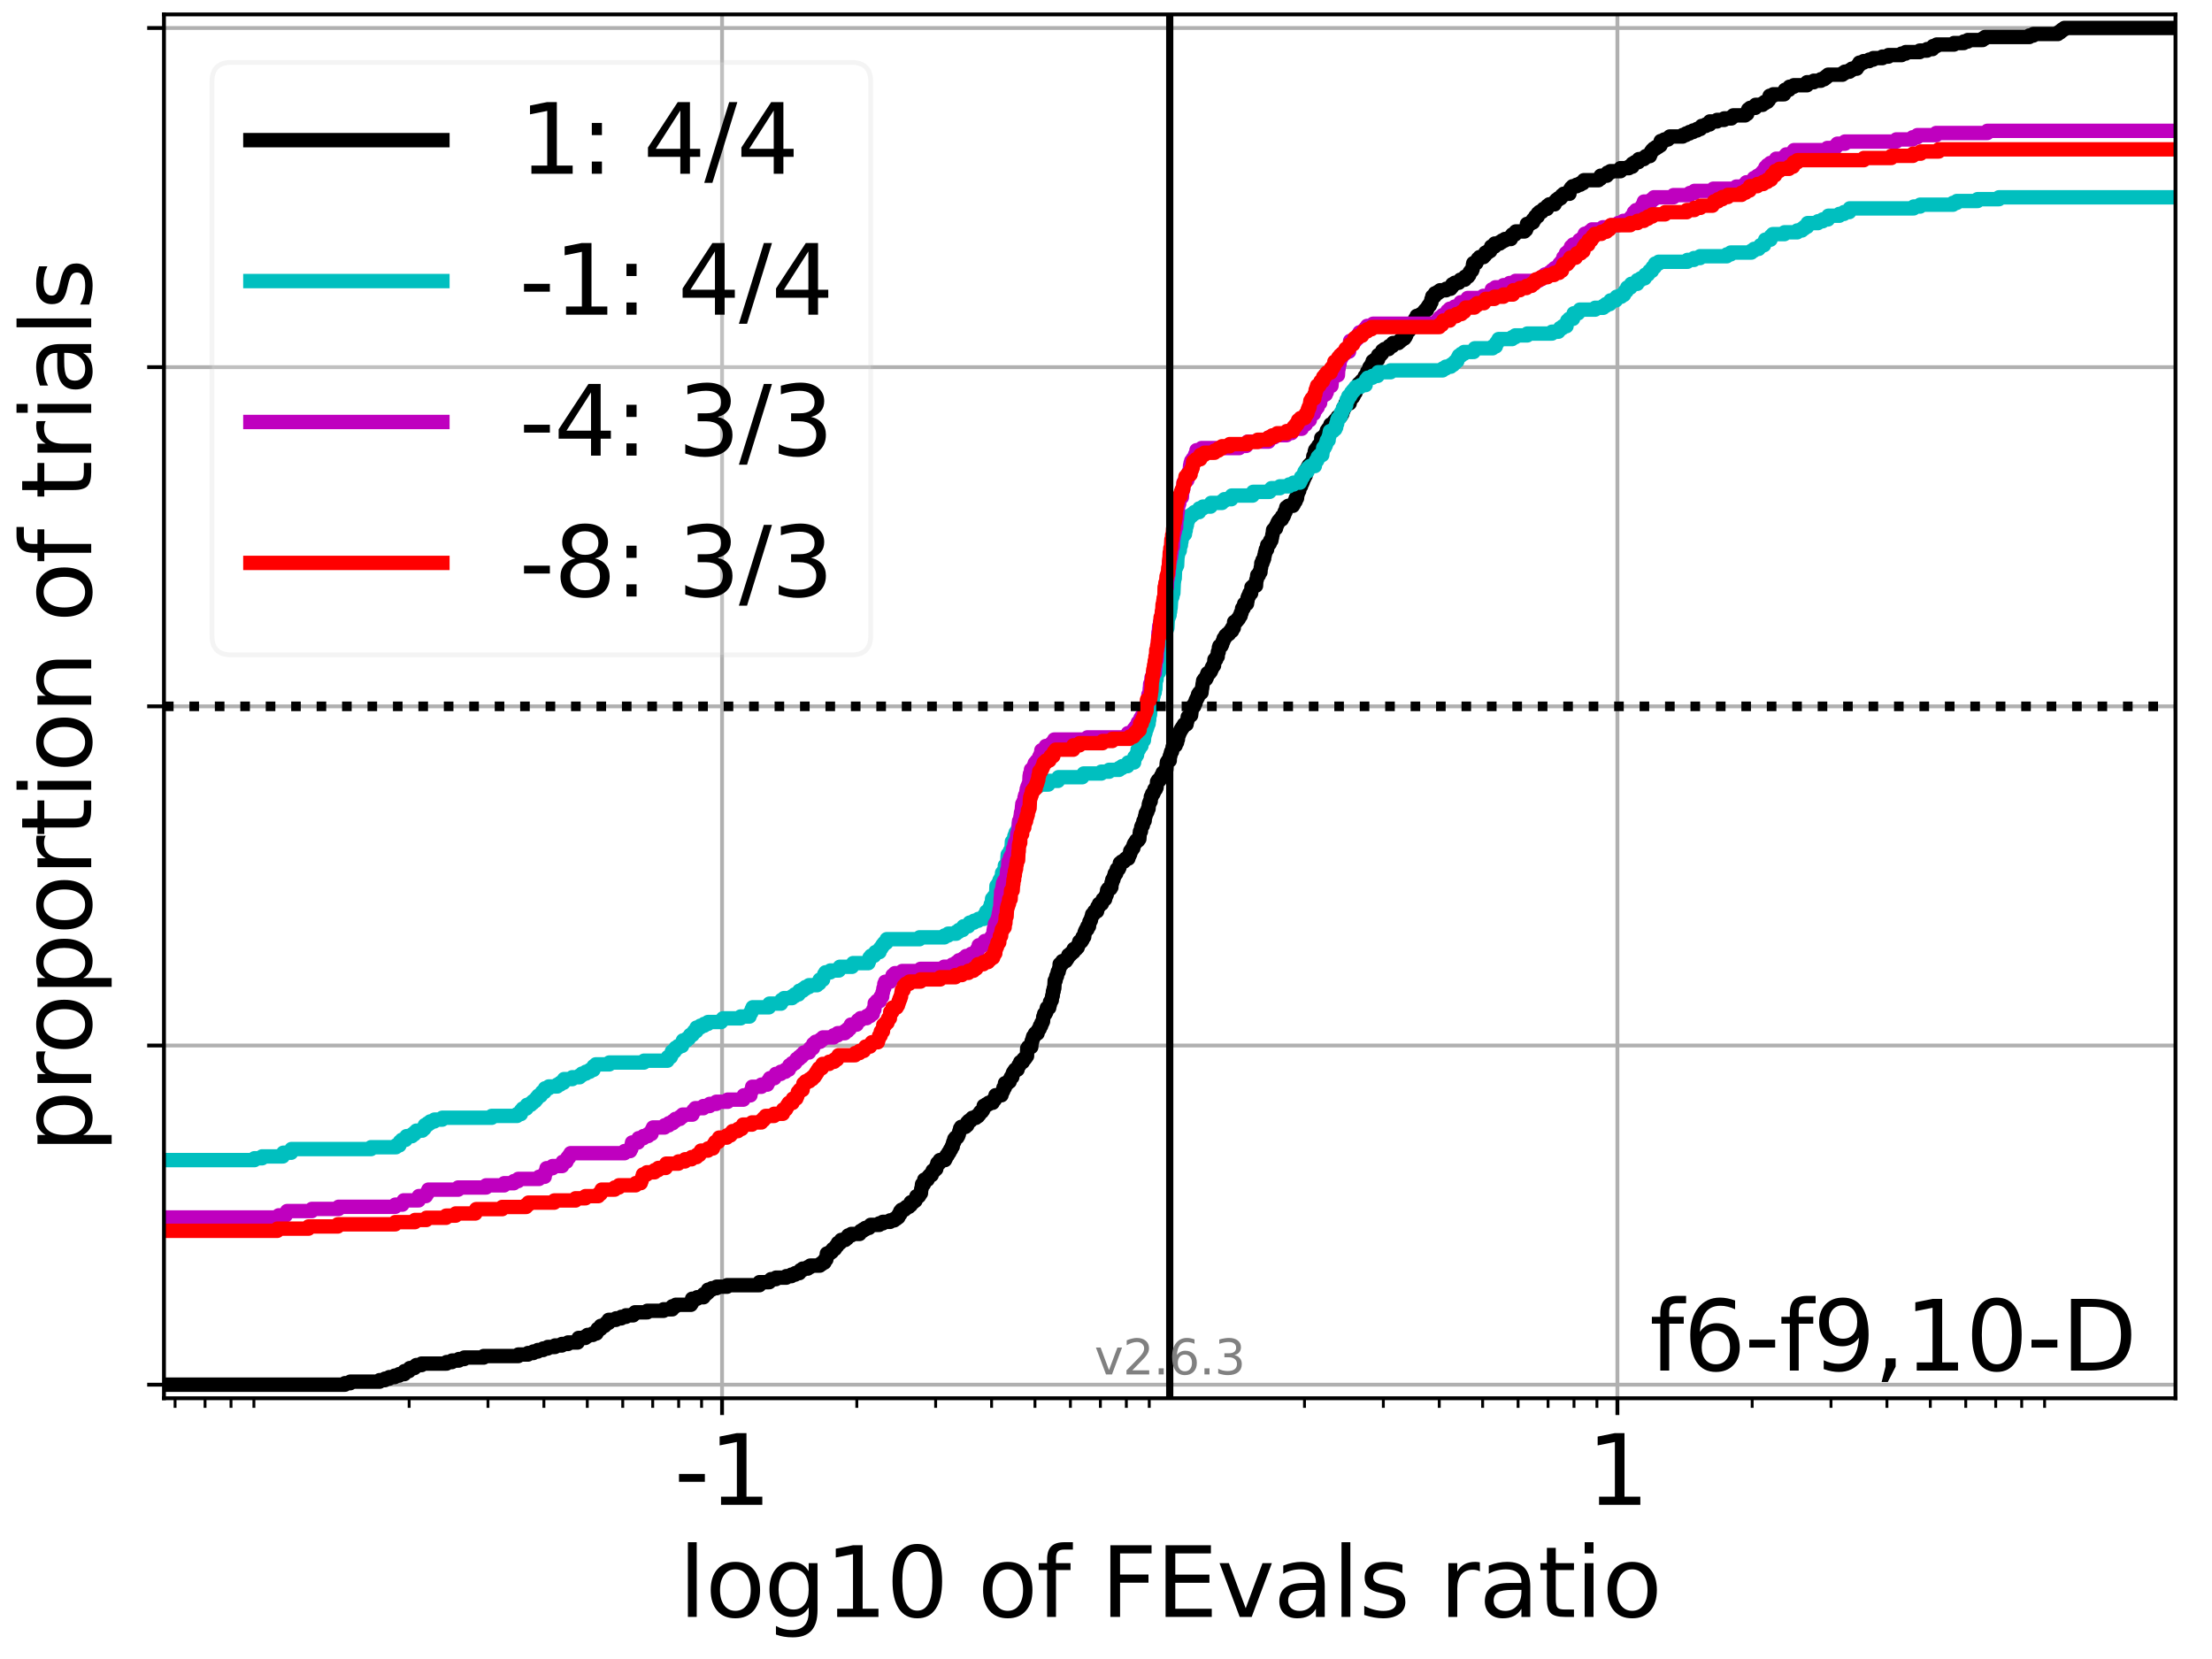 <?xml version="1.0" encoding="utf-8" standalone="no"?>
<!DOCTYPE svg PUBLIC "-//W3C//DTD SVG 1.1//EN"
  "http://www.w3.org/Graphics/SVG/1.1/DTD/svg11.dtd">
<svg xmlns:xlink="http://www.w3.org/1999/xlink" width="460.8pt" height="345.6pt" viewBox="0 0 460.8 345.6" xmlns="http://www.w3.org/2000/svg" version="1.1">
 <defs>
  <style type="text/css">*{stroke-linejoin: round; stroke-linecap: butt}</style>
 </defs>
 <g id="figure_1">
  <g id="patch_1">
   <path d="M 0 345.6 
L 460.8 345.6 
L 460.8 0 
L 0 0 
z
" style="fill: #ffffff"/>
  </g>
  <g id="axes_1">
   <g id="patch_2">
    <path d="M 34.16 291.28 
L 453.192 291.28 
L 453.192 3 
L 34.16 3 
z
" style="fill: #ffffff"/>
   </g>
   <g id="matplotlib.axis_1">
    <g id="xtick_1">
     <g id="line2d_1">
      <path d="M 150.418 291.28 
L 150.418 3 
" clip-path="url(#pa6e7ae3005)" style="fill: none; stroke: #b0b0b0; stroke-width: 0.8; stroke-linecap: square"/>
     </g>
     <g id="line2d_2">
      <defs>
       <path id="m19b896ec71" d="M 0 0 
L 0 3.5 
" style="stroke: #000000; stroke-width: 0.8"/>
      </defs>
      <g>
       <use xlink:href="#m19b896ec71" x="150.418" y="291.28" style="stroke: #000000; stroke-width: 0.8"/>
      </g>
     </g>
     <g id="text_1">
      <!-- -1 -->
      <g transform="translate(140.447 313.477) scale(0.2 -0.2)">
       <defs>
        <path id="DejaVuSans-2d" d="M 313 2009 
L 1997 2009 
L 1997 1497 
L 313 1497 
L 313 2009 
z
" transform="scale(0.016)"/>
        <path id="DejaVuSans-31" d="M 794 531 
L 1825 531 
L 1825 4091 
L 703 3866 
L 703 4441 
L 1819 4666 
L 2450 4666 
L 2450 531 
L 3481 531 
L 3481 0 
L 794 0 
L 794 531 
z
" transform="scale(0.016)"/>
       </defs>
       <use xlink:href="#DejaVuSans-2d"/>
       <use xlink:href="#DejaVuSans-31" x="36.084"/>
      </g>
     </g>
    </g>
    <g id="xtick_2">
     <g id="line2d_3">
      <path d="M 336.934 291.28 
L 336.934 3 
" clip-path="url(#pa6e7ae3005)" style="fill: none; stroke: #b0b0b0; stroke-width: 0.8; stroke-linecap: square"/>
     </g>
     <g id="line2d_4">
      <g>
       <use xlink:href="#m19b896ec71" x="336.934" y="291.28" style="stroke: #000000; stroke-width: 0.8"/>
      </g>
     </g>
     <g id="text_2">
      <!-- 1 -->
      <g transform="translate(330.572 313.477) scale(0.2 -0.2)">
       <use xlink:href="#DejaVuSans-31"/>
      </g>
     </g>
    </g>
    <g id="xtick_3">
     <g id="line2d_5">
      <defs>
       <path id="m67ed0a9b74" d="M 0 0 
L 0 2 
" style="stroke: #000000; stroke-width: 0.6"/>
      </defs>
      <g>
       <use xlink:href="#m67ed0a9b74" x="36.47" y="291.28" style="stroke: #000000; stroke-width: 0.6"/>
      </g>
     </g>
    </g>
    <g id="xtick_4">
     <g id="line2d_6">
      <g>
       <use xlink:href="#m67ed0a9b74" x="42.713" y="291.28" style="stroke: #000000; stroke-width: 0.6"/>
      </g>
     </g>
    </g>
    <g id="xtick_5">
     <g id="line2d_7">
      <g>
       <use xlink:href="#m67ed0a9b74" x="48.121" y="291.28" style="stroke: #000000; stroke-width: 0.6"/>
      </g>
     </g>
    </g>
    <g id="xtick_6">
     <g id="line2d_8">
      <g>
       <use xlink:href="#m67ed0a9b74" x="52.892" y="291.28" style="stroke: #000000; stroke-width: 0.6"/>
      </g>
     </g>
    </g>
    <g id="xtick_7">
     <g id="line2d_9">
      <g>
       <use xlink:href="#m67ed0a9b74" x="85.233" y="291.28" style="stroke: #000000; stroke-width: 0.6"/>
      </g>
     </g>
    </g>
    <g id="xtick_8">
     <g id="line2d_10">
      <g>
       <use xlink:href="#m67ed0a9b74" x="101.655" y="291.28" style="stroke: #000000; stroke-width: 0.6"/>
      </g>
     </g>
    </g>
    <g id="xtick_9">
     <g id="line2d_11">
      <g>
       <use xlink:href="#m67ed0a9b74" x="113.306" y="291.28" style="stroke: #000000; stroke-width: 0.6"/>
      </g>
     </g>
    </g>
    <g id="xtick_10">
     <g id="line2d_12">
      <g>
       <use xlink:href="#m67ed0a9b74" x="122.344" y="291.28" style="stroke: #000000; stroke-width: 0.6"/>
      </g>
     </g>
    </g>
    <g id="xtick_11">
     <g id="line2d_13">
      <g>
       <use xlink:href="#m67ed0a9b74" x="129.728" y="291.28" style="stroke: #000000; stroke-width: 0.6"/>
      </g>
     </g>
    </g>
    <g id="xtick_12">
     <g id="line2d_14">
      <g>
       <use xlink:href="#m67ed0a9b74" x="135.972" y="291.28" style="stroke: #000000; stroke-width: 0.6"/>
      </g>
     </g>
    </g>
    <g id="xtick_13">
     <g id="line2d_15">
      <g>
       <use xlink:href="#m67ed0a9b74" x="141.38" y="291.28" style="stroke: #000000; stroke-width: 0.6"/>
      </g>
     </g>
    </g>
    <g id="xtick_14">
     <g id="line2d_16">
      <g>
       <use xlink:href="#m67ed0a9b74" x="146.15" y="291.28" style="stroke: #000000; stroke-width: 0.6"/>
      </g>
     </g>
    </g>
    <g id="xtick_15">
     <g id="line2d_17">
      <g>
       <use xlink:href="#m67ed0a9b74" x="178.491" y="291.28" style="stroke: #000000; stroke-width: 0.6"/>
      </g>
     </g>
    </g>
    <g id="xtick_16">
     <g id="line2d_18">
      <g>
       <use xlink:href="#m67ed0a9b74" x="194.913" y="291.28" style="stroke: #000000; stroke-width: 0.6"/>
      </g>
     </g>
    </g>
    <g id="xtick_17">
     <g id="line2d_19">
      <g>
       <use xlink:href="#m67ed0a9b74" x="206.565" y="291.28" style="stroke: #000000; stroke-width: 0.6"/>
      </g>
     </g>
    </g>
    <g id="xtick_18">
     <g id="line2d_20">
      <g>
       <use xlink:href="#m67ed0a9b74" x="215.602" y="291.28" style="stroke: #000000; stroke-width: 0.6"/>
      </g>
     </g>
    </g>
    <g id="xtick_19">
     <g id="line2d_21">
      <g>
       <use xlink:href="#m67ed0a9b74" x="222.987" y="291.28" style="stroke: #000000; stroke-width: 0.6"/>
      </g>
     </g>
    </g>
    <g id="xtick_20">
     <g id="line2d_22">
      <g>
       <use xlink:href="#m67ed0a9b74" x="229.23" y="291.28" style="stroke: #000000; stroke-width: 0.6"/>
      </g>
     </g>
    </g>
    <g id="xtick_21">
     <g id="line2d_23">
      <g>
       <use xlink:href="#m67ed0a9b74" x="234.638" y="291.28" style="stroke: #000000; stroke-width: 0.6"/>
      </g>
     </g>
    </g>
    <g id="xtick_22">
     <g id="line2d_24">
      <g>
       <use xlink:href="#m67ed0a9b74" x="239.409" y="291.28" style="stroke: #000000; stroke-width: 0.6"/>
      </g>
     </g>
    </g>
    <g id="xtick_23">
     <g id="line2d_25">
      <g>
       <use xlink:href="#m67ed0a9b74" x="271.75" y="291.28" style="stroke: #000000; stroke-width: 0.6"/>
      </g>
     </g>
    </g>
    <g id="xtick_24">
     <g id="line2d_26">
      <g>
       <use xlink:href="#m67ed0a9b74" x="288.172" y="291.28" style="stroke: #000000; stroke-width: 0.6"/>
      </g>
     </g>
    </g>
    <g id="xtick_25">
     <g id="line2d_27">
      <g>
       <use xlink:href="#m67ed0a9b74" x="299.823" y="291.28" style="stroke: #000000; stroke-width: 0.6"/>
      </g>
     </g>
    </g>
    <g id="xtick_26">
     <g id="line2d_28">
      <g>
       <use xlink:href="#m67ed0a9b74" x="308.861" y="291.28" style="stroke: #000000; stroke-width: 0.6"/>
      </g>
     </g>
    </g>
    <g id="xtick_27">
     <g id="line2d_29">
      <g>
       <use xlink:href="#m67ed0a9b74" x="316.245" y="291.28" style="stroke: #000000; stroke-width: 0.6"/>
      </g>
     </g>
    </g>
    <g id="xtick_28">
     <g id="line2d_30">
      <g>
       <use xlink:href="#m67ed0a9b74" x="322.489" y="291.28" style="stroke: #000000; stroke-width: 0.6"/>
      </g>
     </g>
    </g>
    <g id="xtick_29">
     <g id="line2d_31">
      <g>
       <use xlink:href="#m67ed0a9b74" x="327.897" y="291.28" style="stroke: #000000; stroke-width: 0.6"/>
      </g>
     </g>
    </g>
    <g id="xtick_30">
     <g id="line2d_32">
      <g>
       <use xlink:href="#m67ed0a9b74" x="332.667" y="291.28" style="stroke: #000000; stroke-width: 0.6"/>
      </g>
     </g>
    </g>
    <g id="xtick_31">
     <g id="line2d_33">
      <g>
       <use xlink:href="#m67ed0a9b74" x="365.008" y="291.28" style="stroke: #000000; stroke-width: 0.6"/>
      </g>
     </g>
    </g>
    <g id="xtick_32">
     <g id="line2d_34">
      <g>
       <use xlink:href="#m67ed0a9b74" x="381.43" y="291.28" style="stroke: #000000; stroke-width: 0.6"/>
      </g>
     </g>
    </g>
    <g id="xtick_33">
     <g id="line2d_35">
      <g>
       <use xlink:href="#m67ed0a9b74" x="393.082" y="291.28" style="stroke: #000000; stroke-width: 0.6"/>
      </g>
     </g>
    </g>
    <g id="xtick_34">
     <g id="line2d_36">
      <g>
       <use xlink:href="#m67ed0a9b74" x="402.119" y="291.28" style="stroke: #000000; stroke-width: 0.6"/>
      </g>
     </g>
    </g>
    <g id="xtick_35">
     <g id="line2d_37">
      <g>
       <use xlink:href="#m67ed0a9b74" x="409.504" y="291.28" style="stroke: #000000; stroke-width: 0.6"/>
      </g>
     </g>
    </g>
    <g id="xtick_36">
     <g id="line2d_38">
      <g>
       <use xlink:href="#m67ed0a9b74" x="415.747" y="291.28" style="stroke: #000000; stroke-width: 0.6"/>
      </g>
     </g>
    </g>
    <g id="xtick_37">
     <g id="line2d_39">
      <g>
       <use xlink:href="#m67ed0a9b74" x="421.155" y="291.28" style="stroke: #000000; stroke-width: 0.6"/>
      </g>
     </g>
    </g>
    <g id="xtick_38">
     <g id="line2d_40">
      <g>
       <use xlink:href="#m67ed0a9b74" x="425.926" y="291.28" style="stroke: #000000; stroke-width: 0.6"/>
      </g>
     </g>
    </g>
    <g id="text_3">
     <!-- log10 of FEvals ratio -->
     <g transform="translate(141.371 336.833) scale(0.2 -0.2)">
      <defs>
       <path id="DejaVuSans-6c" d="M 603 4863 
L 1178 4863 
L 1178 0 
L 603 0 
L 603 4863 
z
" transform="scale(0.016)"/>
       <path id="DejaVuSans-6f" d="M 1959 3097 
Q 1497 3097 1228 2736 
Q 959 2375 959 1747 
Q 959 1119 1226 758 
Q 1494 397 1959 397 
Q 2419 397 2687 759 
Q 2956 1122 2956 1747 
Q 2956 2369 2687 2733 
Q 2419 3097 1959 3097 
z
M 1959 3584 
Q 2709 3584 3137 3096 
Q 3566 2609 3566 1747 
Q 3566 888 3137 398 
Q 2709 -91 1959 -91 
Q 1206 -91 779 398 
Q 353 888 353 1747 
Q 353 2609 779 3096 
Q 1206 3584 1959 3584 
z
" transform="scale(0.016)"/>
       <path id="DejaVuSans-67" d="M 2906 1791 
Q 2906 2416 2648 2759 
Q 2391 3103 1925 3103 
Q 1463 3103 1205 2759 
Q 947 2416 947 1791 
Q 947 1169 1205 825 
Q 1463 481 1925 481 
Q 2391 481 2648 825 
Q 2906 1169 2906 1791 
z
M 3481 434 
Q 3481 -459 3084 -895 
Q 2688 -1331 1869 -1331 
Q 1566 -1331 1297 -1286 
Q 1028 -1241 775 -1147 
L 775 -588 
Q 1028 -725 1275 -790 
Q 1522 -856 1778 -856 
Q 2344 -856 2625 -561 
Q 2906 -266 2906 331 
L 2906 616 
Q 2728 306 2450 153 
Q 2172 0 1784 0 
Q 1141 0 747 490 
Q 353 981 353 1791 
Q 353 2603 747 3093 
Q 1141 3584 1784 3584 
Q 2172 3584 2450 3431 
Q 2728 3278 2906 2969 
L 2906 3500 
L 3481 3500 
L 3481 434 
z
" transform="scale(0.016)"/>
       <path id="DejaVuSans-30" d="M 2034 4250 
Q 1547 4250 1301 3770 
Q 1056 3291 1056 2328 
Q 1056 1369 1301 889 
Q 1547 409 2034 409 
Q 2525 409 2770 889 
Q 3016 1369 3016 2328 
Q 3016 3291 2770 3770 
Q 2525 4250 2034 4250 
z
M 2034 4750 
Q 2819 4750 3233 4129 
Q 3647 3509 3647 2328 
Q 3647 1150 3233 529 
Q 2819 -91 2034 -91 
Q 1250 -91 836 529 
Q 422 1150 422 2328 
Q 422 3509 836 4129 
Q 1250 4750 2034 4750 
z
" transform="scale(0.016)"/>
       <path id="DejaVuSans-20" transform="scale(0.016)"/>
       <path id="DejaVuSans-66" d="M 2375 4863 
L 2375 4384 
L 1825 4384 
Q 1516 4384 1395 4259 
Q 1275 4134 1275 3809 
L 1275 3500 
L 2222 3500 
L 2222 3053 
L 1275 3053 
L 1275 0 
L 697 0 
L 697 3053 
L 147 3053 
L 147 3500 
L 697 3500 
L 697 3744 
Q 697 4328 969 4595 
Q 1241 4863 1831 4863 
L 2375 4863 
z
" transform="scale(0.016)"/>
       <path id="DejaVuSans-46" d="M 628 4666 
L 3309 4666 
L 3309 4134 
L 1259 4134 
L 1259 2759 
L 3109 2759 
L 3109 2228 
L 1259 2228 
L 1259 0 
L 628 0 
L 628 4666 
z
" transform="scale(0.016)"/>
       <path id="DejaVuSans-45" d="M 628 4666 
L 3578 4666 
L 3578 4134 
L 1259 4134 
L 1259 2753 
L 3481 2753 
L 3481 2222 
L 1259 2222 
L 1259 531 
L 3634 531 
L 3634 0 
L 628 0 
L 628 4666 
z
" transform="scale(0.016)"/>
       <path id="DejaVuSans-76" d="M 191 3500 
L 800 3500 
L 1894 563 
L 2988 3500 
L 3597 3500 
L 2284 0 
L 1503 0 
L 191 3500 
z
" transform="scale(0.016)"/>
       <path id="DejaVuSans-61" d="M 2194 1759 
Q 1497 1759 1228 1600 
Q 959 1441 959 1056 
Q 959 750 1161 570 
Q 1363 391 1709 391 
Q 2188 391 2477 730 
Q 2766 1069 2766 1631 
L 2766 1759 
L 2194 1759 
z
M 3341 1997 
L 3341 0 
L 2766 0 
L 2766 531 
Q 2569 213 2275 61 
Q 1981 -91 1556 -91 
Q 1019 -91 701 211 
Q 384 513 384 1019 
Q 384 1609 779 1909 
Q 1175 2209 1959 2209 
L 2766 2209 
L 2766 2266 
Q 2766 2663 2505 2880 
Q 2244 3097 1772 3097 
Q 1472 3097 1187 3025 
Q 903 2953 641 2809 
L 641 3341 
Q 956 3463 1253 3523 
Q 1550 3584 1831 3584 
Q 2591 3584 2966 3190 
Q 3341 2797 3341 1997 
z
" transform="scale(0.016)"/>
       <path id="DejaVuSans-73" d="M 2834 3397 
L 2834 2853 
Q 2591 2978 2328 3040 
Q 2066 3103 1784 3103 
Q 1356 3103 1142 2972 
Q 928 2841 928 2578 
Q 928 2378 1081 2264 
Q 1234 2150 1697 2047 
L 1894 2003 
Q 2506 1872 2764 1633 
Q 3022 1394 3022 966 
Q 3022 478 2636 193 
Q 2250 -91 1575 -91 
Q 1294 -91 989 -36 
Q 684 19 347 128 
L 347 722 
Q 666 556 975 473 
Q 1284 391 1588 391 
Q 1994 391 2212 530 
Q 2431 669 2431 922 
Q 2431 1156 2273 1281 
Q 2116 1406 1581 1522 
L 1381 1569 
Q 847 1681 609 1914 
Q 372 2147 372 2553 
Q 372 3047 722 3315 
Q 1072 3584 1716 3584 
Q 2034 3584 2315 3537 
Q 2597 3491 2834 3397 
z
" transform="scale(0.016)"/>
       <path id="DejaVuSans-72" d="M 2631 2963 
Q 2534 3019 2420 3045 
Q 2306 3072 2169 3072 
Q 1681 3072 1420 2755 
Q 1159 2438 1159 1844 
L 1159 0 
L 581 0 
L 581 3500 
L 1159 3500 
L 1159 2956 
Q 1341 3275 1631 3429 
Q 1922 3584 2338 3584 
Q 2397 3584 2469 3576 
Q 2541 3569 2628 3553 
L 2631 2963 
z
" transform="scale(0.016)"/>
       <path id="DejaVuSans-74" d="M 1172 4494 
L 1172 3500 
L 2356 3500 
L 2356 3053 
L 1172 3053 
L 1172 1153 
Q 1172 725 1289 603 
Q 1406 481 1766 481 
L 2356 481 
L 2356 0 
L 1766 0 
Q 1100 0 847 248 
Q 594 497 594 1153 
L 594 3053 
L 172 3053 
L 172 3500 
L 594 3500 
L 594 4494 
L 1172 4494 
z
" transform="scale(0.016)"/>
       <path id="DejaVuSans-69" d="M 603 3500 
L 1178 3500 
L 1178 0 
L 603 0 
L 603 3500 
z
M 603 4863 
L 1178 4863 
L 1178 4134 
L 603 4134 
L 603 4863 
z
" transform="scale(0.016)"/>
      </defs>
      <use xlink:href="#DejaVuSans-6c"/>
      <use xlink:href="#DejaVuSans-6f" x="27.783"/>
      <use xlink:href="#DejaVuSans-67" x="88.965"/>
      <use xlink:href="#DejaVuSans-31" x="152.441"/>
      <use xlink:href="#DejaVuSans-30" x="216.064"/>
      <use xlink:href="#DejaVuSans-20" x="279.688"/>
      <use xlink:href="#DejaVuSans-6f" x="311.475"/>
      <use xlink:href="#DejaVuSans-66" x="372.656"/>
      <use xlink:href="#DejaVuSans-20" x="407.861"/>
      <use xlink:href="#DejaVuSans-46" x="439.648"/>
      <use xlink:href="#DejaVuSans-45" x="497.168"/>
      <use xlink:href="#DejaVuSans-76" x="560.352"/>
      <use xlink:href="#DejaVuSans-61" x="619.531"/>
      <use xlink:href="#DejaVuSans-6c" x="680.811"/>
      <use xlink:href="#DejaVuSans-73" x="708.594"/>
      <use xlink:href="#DejaVuSans-20" x="760.693"/>
      <use xlink:href="#DejaVuSans-72" x="792.48"/>
      <use xlink:href="#DejaVuSans-61" x="833.594"/>
      <use xlink:href="#DejaVuSans-74" x="894.873"/>
      <use xlink:href="#DejaVuSans-69" x="934.082"/>
      <use xlink:href="#DejaVuSans-6f" x="961.865"/>
     </g>
    </g>
   </g>
   <g id="matplotlib.axis_2">
    <g id="ytick_1">
     <g id="line2d_41">
      <path d="M 34.16 288.454 
L 453.192 288.454 
" clip-path="url(#pa6e7ae3005)" style="fill: none; stroke: #b0b0b0; stroke-width: 0.8; stroke-linecap: square"/>
     </g>
     <g id="line2d_42">
      <defs>
       <path id="m90a56c2d15" d="M 0 0 
L -3.5 0 
" style="stroke: #000000; stroke-width: 0.8"/>
      </defs>
      <g>
       <use xlink:href="#m90a56c2d15" x="34.16" y="288.454" style="stroke: #000000; stroke-width: 0.8"/>
      </g>
     </g>
    </g>
    <g id="ytick_2">
     <g id="line2d_43">
      <path d="M 34.16 217.797 
L 453.192 217.797 
" clip-path="url(#pa6e7ae3005)" style="fill: none; stroke: #b0b0b0; stroke-width: 0.8; stroke-linecap: square"/>
     </g>
     <g id="line2d_44">
      <g>
       <use xlink:href="#m90a56c2d15" x="34.16" y="217.797" style="stroke: #000000; stroke-width: 0.8"/>
      </g>
     </g>
    </g>
    <g id="ytick_3">
     <g id="line2d_45">
      <path d="M 34.16 147.14 
L 453.192 147.14 
" clip-path="url(#pa6e7ae3005)" style="fill: none; stroke: #b0b0b0; stroke-width: 0.8; stroke-linecap: square"/>
     </g>
     <g id="line2d_46">
      <g>
       <use xlink:href="#m90a56c2d15" x="34.16" y="147.14" style="stroke: #000000; stroke-width: 0.8"/>
      </g>
     </g>
    </g>
    <g id="ytick_4">
     <g id="line2d_47">
      <path d="M 34.16 76.483 
L 453.192 76.483 
" clip-path="url(#pa6e7ae3005)" style="fill: none; stroke: #b0b0b0; stroke-width: 0.8; stroke-linecap: square"/>
     </g>
     <g id="line2d_48">
      <g>
       <use xlink:href="#m90a56c2d15" x="34.16" y="76.483" style="stroke: #000000; stroke-width: 0.8"/>
      </g>
     </g>
    </g>
    <g id="ytick_5">
     <g id="line2d_49">
      <path d="M 34.16 5.826 
L 453.192 5.826 
" clip-path="url(#pa6e7ae3005)" style="fill: none; stroke: #b0b0b0; stroke-width: 0.8; stroke-linecap: square"/>
     </g>
     <g id="line2d_50">
      <g>
       <use xlink:href="#m90a56c2d15" x="34.16" y="5.826" style="stroke: #000000; stroke-width: 0.8"/>
      </g>
     </g>
    </g>
    <g id="text_4">
     <!-- proportion of trials -->
     <g transform="translate(19.001 240.146) rotate(-90) scale(0.2 -0.2)">
      <defs>
       <path id="DejaVuSans-70" d="M 1159 525 
L 1159 -1331 
L 581 -1331 
L 581 3500 
L 1159 3500 
L 1159 2969 
Q 1341 3281 1617 3432 
Q 1894 3584 2278 3584 
Q 2916 3584 3314 3078 
Q 3713 2572 3713 1747 
Q 3713 922 3314 415 
Q 2916 -91 2278 -91 
Q 1894 -91 1617 61 
Q 1341 213 1159 525 
z
M 3116 1747 
Q 3116 2381 2855 2742 
Q 2594 3103 2138 3103 
Q 1681 3103 1420 2742 
Q 1159 2381 1159 1747 
Q 1159 1113 1420 752 
Q 1681 391 2138 391 
Q 2594 391 2855 752 
Q 3116 1113 3116 1747 
z
" transform="scale(0.016)"/>
       <path id="DejaVuSans-6e" d="M 3513 2113 
L 3513 0 
L 2938 0 
L 2938 2094 
Q 2938 2591 2744 2837 
Q 2550 3084 2163 3084 
Q 1697 3084 1428 2787 
Q 1159 2491 1159 1978 
L 1159 0 
L 581 0 
L 581 3500 
L 1159 3500 
L 1159 2956 
Q 1366 3272 1645 3428 
Q 1925 3584 2291 3584 
Q 2894 3584 3203 3211 
Q 3513 2838 3513 2113 
z
" transform="scale(0.016)"/>
      </defs>
      <use xlink:href="#DejaVuSans-70"/>
      <use xlink:href="#DejaVuSans-72" x="63.477"/>
      <use xlink:href="#DejaVuSans-6f" x="102.34"/>
      <use xlink:href="#DejaVuSans-70" x="163.521"/>
      <use xlink:href="#DejaVuSans-6f" x="226.998"/>
      <use xlink:href="#DejaVuSans-72" x="288.18"/>
      <use xlink:href="#DejaVuSans-74" x="329.293"/>
      <use xlink:href="#DejaVuSans-69" x="368.502"/>
      <use xlink:href="#DejaVuSans-6f" x="396.285"/>
      <use xlink:href="#DejaVuSans-6e" x="457.467"/>
      <use xlink:href="#DejaVuSans-20" x="520.846"/>
      <use xlink:href="#DejaVuSans-6f" x="552.633"/>
      <use xlink:href="#DejaVuSans-66" x="613.814"/>
      <use xlink:href="#DejaVuSans-20" x="649.02"/>
      <use xlink:href="#DejaVuSans-74" x="680.807"/>
      <use xlink:href="#DejaVuSans-72" x="720.016"/>
      <use xlink:href="#DejaVuSans-69" x="761.129"/>
      <use xlink:href="#DejaVuSans-61" x="788.912"/>
      <use xlink:href="#DejaVuSans-6c" x="850.191"/>
      <use xlink:href="#DejaVuSans-73" x="877.975"/>
     </g>
    </g>
   </g>
   <g id="line2d_51">
    <path d="M 34.16 288.454 
L 71.853 288.454 
L 71.853 288.14 
L 72.971 288.14 
L 72.971 287.826 
L 79.072 287.826 
L 79.072 287.512 
L 80.19 287.512 
L 80.19 287.198 
L 81.087 287.198 
L 81.087 286.884 
L 82.206 286.884 
L 82.206 286.57 
L 83.132 286.57 
L 83.132 286.256 
L 84.238 286.256 
L 84.25 285.627 
L 85.197 285.627 
L 85.197 285.313 
L 85.357 285.313 
L 85.357 284.999 
L 86.315 284.999 
L 86.315 284.685 
L 86.708 284.685 
L 86.708 284.371 
L 87.826 284.371 
L 87.826 284.057 
L 93.033 284.057 
L 93.033 283.743 
L 94.151 283.743 
L 94.151 283.429 
L 95.586 283.429 
L 95.586 283.115 
L 96.704 283.115 
L 96.704 282.801 
L 100.756 282.801 
L 100.756 282.487 
L 107.975 282.487 
L 107.975 282.173 
L 109.991 282.173 
L 109.991 281.859 
L 111.102 281.859 
L 111.102 281.545 
L 112.035 281.545 
L 112.035 281.231 
L 113.142 281.231 
L 113.142 280.917 
L 114.1 280.917 
L 114.1 280.603 
L 115.611 280.603 
L 115.611 280.289 
L 117.043 280.289 
L 117.043 279.975 
L 118.321 279.975 
L 118.321 279.661 
L 120.337 279.661 
L 120.337 279.347 
L 120.529 279.347 
L 120.529 278.719 
L 121.936 278.719 
L 121.936 278.405 
L 122.381 278.405 
L 122.381 278.091 
L 123.488 278.091 
L 123.488 277.777 
L 124.262 277.777 
L 124.262 277.463 
L 124.446 277.463 
L 124.489 276.835 
L 125.138 276.835 
L 125.138 276.207 
L 125.957 276.207 
L 125.957 275.893 
L 126.278 275.893 
L 126.278 275.578 
L 126.799 275.578 
L 126.799 274.95 
L 128.322 274.95 
L 128.322 274.636 
L 129.429 274.636 
L 129.429 274.322 
L 130.387 274.322 
L 130.387 274.008 
L 131.898 274.008 
L 131.898 273.694 
L 132.282 273.694 
L 132.282 273.38 
L 134.835 273.38 
L 134.835 273.066 
L 138.223 273.066 
L 138.223 272.752 
L 140.052 272.752 
L 140.052 272.124 
L 140.776 272.124 
L 140.776 271.81 
L 143.935 271.81 
L 143.935 271.496 
L 144.143 271.496 
L 144.174 270.554 
L 145.223 270.554 
L 145.223 270.24 
L 146.557 270.24 
L 146.557 269.612 
L 147.117 269.612 
L 147.117 269.298 
L 147.488 269.298 
L 147.488 268.67 
L 148.278 268.67 
L 148.278 268.356 
L 149.277 268.356 
L 149.277 268.042 
L 151.461 268.042 
L 151.461 267.728 
L 158.209 267.728 
L 158.209 267.1 
L 160.254 267.1 
L 160.254 266.786 
L 160.611 266.786 
L 160.611 266.472 
L 161.645 266.472 
L 161.645 266.158 
L 163.793 266.158 
L 163.793 265.844 
L 164.863 265.844 
L 164.863 265.529 
L 165.653 265.529 
L 165.653 265.215 
L 166.524 265.215 
L 166.524 264.901 
L 166.733 264.901 
L 166.733 264.587 
L 167.214 264.587 
L 167.214 264.273 
L 168.266 264.273 
L 168.266 263.959 
L 168.792 263.959 
L 168.792 263.645 
L 170.787 263.645 
L 170.787 263.331 
L 171.237 263.331 
L 171.237 263.017 
L 171.749 263.017 
L 171.824 262.389 
L 172.139 262.389 
L 172.248 261.133 
L 172.876 261.133 
L 172.876 260.819 
L 173.297 260.819 
L 173.297 260.505 
L 173.485 260.505 
L 173.485 260.191 
L 173.94 260.191 
L 173.94 259.877 
L 174.136 259.877 
L 174.136 259.563 
L 174.419 259.563 
L 174.419 259.249 
L 174.537 259.249 
L 174.537 258.935 
L 175.02 258.935 
L 175.02 258.621 
L 175.216 258.621 
L 175.216 258.307 
L 176.092 258.307 
L 176.092 257.993 
L 176.482 257.993 
L 176.482 257.679 
L 176.697 257.679 
L 176.697 257.365 
L 177.35 257.365 
L 177.35 257.051 
L 179.074 257.051 
L 179.074 256.737 
L 179.27 256.737 
L 179.27 256.423 
L 179.777 256.423 
L 179.777 256.109 
L 180.282 256.109 
L 180.282 255.795 
L 181.041 255.795 
L 181.041 255.481 
L 181.362 255.481 
L 181.362 255.166 
L 183.155 255.166 
L 183.155 254.852 
L 183.899 254.852 
L 183.899 254.538 
L 185.415 254.538 
L 185.415 254.224 
L 186.283 254.224 
L 186.283 253.91 
L 186.737 253.91 
L 186.737 253.596 
L 187.152 253.596 
L 187.214 252.968 
L 187.529 252.968 
L 187.529 252.34 
L 187.789 252.34 
L 187.789 252.026 
L 188.425 252.026 
L 188.425 251.712 
L 188.815 251.712 
L 188.815 251.398 
L 189.362 251.398 
L 189.362 251.084 
L 189.719 251.084 
L 189.719 250.456 
L 190.302 250.456 
L 190.302 250.142 
L 190.707 250.142 
L 190.707 249.828 
L 190.86 249.828 
L 190.901 249.2 
L 191.442 249.2 
L 191.442 248.886 
L 191.638 248.886 
L 191.638 248.572 
L 191.848 248.572 
L 191.912 247.63 
L 191.984 247.63 
L 192.082 246.688 
L 192.466 246.688 
L 192.544 245.746 
L 193.243 245.746 
L 193.243 245.432 
L 193.373 245.432 
L 193.373 245.118 
L 193.657 245.118 
L 193.657 244.803 
L 194.083 244.803 
L 194.174 244.175 
L 194.295 244.175 
L 194.295 243.861 
L 194.695 243.861 
L 194.695 243.547 
L 195.03 243.547 
L 195.051 242.919 
L 195.226 242.919 
L 195.264 242.291 
L 195.727 242.291 
L 195.775 241.663 
L 196.865 241.663 
L 196.865 241.349 
L 197.023 241.349 
L 197.023 241.035 
L 197.141 241.035 
L 197.141 240.721 
L 197.396 240.721 
L 197.396 240.407 
L 197.567 240.407 
L 197.567 240.093 
L 197.784 240.093 
L 197.784 239.779 
L 197.934 239.779 
L 197.934 239.465 
L 198.141 239.465 
L 198.141 239.151 
L 198.266 239.151 
L 198.266 238.837 
L 198.476 238.837 
L 198.5 238.209 
L 198.589 238.209 
L 198.589 237.895 
L 198.785 237.895 
L 198.802 237.267 
L 199.051 237.267 
L 199.051 236.953 
L 199.441 236.953 
L 199.441 236.639 
L 199.618 236.639 
L 199.618 236.325 
L 199.739 236.325 
L 199.828 235.697 
L 199.927 235.697 
L 200.01 235.069 
L 200.212 235.069 
L 200.212 234.755 
L 201.128 234.755 
L 201.128 234.44 
L 201.495 234.44 
L 201.495 233.812 
L 201.787 233.812 
L 201.787 233.498 
L 202.21 233.498 
L 202.21 233.184 
L 202.53 233.184 
L 202.53 232.87 
L 203.29 232.87 
L 203.29 232.556 
L 203.733 232.556 
L 203.733 232.242 
L 204 232.242 
L 204 231.928 
L 204.205 231.928 
L 204.205 231.614 
L 204.556 231.614 
L 204.556 231.3 
L 204.786 231.3 
L 204.894 230.672 
L 204.93 230.672 
L 204.93 230.358 
L 205.442 230.358 
L 205.442 230.044 
L 205.946 230.044 
L 205.946 229.73 
L 206.801 229.73 
L 206.801 229.416 
L 206.915 229.416 
L 206.915 229.102 
L 207.243 229.102 
L 207.344 228.474 
L 207.383 228.474 
L 207.383 228.16 
L 208.625 228.16 
L 208.662 227.532 
L 208.846 227.532 
L 208.846 227.218 
L 209.006 227.218 
L 209.039 226.59 
L 209.328 226.59 
L 209.359 225.648 
L 209.952 225.648 
L 209.952 225.334 
L 210.324 225.334 
L 210.425 224.706 
L 210.578 224.706 
L 210.578 224.392 
L 210.872 224.392 
L 210.911 223.763 
L 211.022 223.763 
L 211.022 223.449 
L 211.229 223.449 
L 211.229 223.135 
L 211.445 223.135 
L 211.445 222.821 
L 211.973 222.821 
L 212.055 222.193 
L 212.197 222.193 
L 212.197 221.879 
L 212.422 221.879 
L 212.525 221.251 
L 213.066 221.251 
L 213.066 220.937 
L 213.18 220.937 
L 213.18 220.623 
L 213.506 220.623 
L 213.506 220.309 
L 213.736 220.309 
L 213.736 219.995 
L 213.949 219.995 
L 213.976 218.425 
L 214.173 218.425 
L 214.173 218.111 
L 214.831 218.111 
L 214.922 216.855 
L 215.059 216.855 
L 215.131 216.227 
L 215.226 216.227 
L 215.226 215.913 
L 215.472 215.913 
L 215.472 215.599 
L 215.602 215.599 
L 215.602 215.285 
L 216.139 215.285 
L 216.177 214.657 
L 216.374 214.657 
L 216.374 214.343 
L 216.578 214.343 
L 216.642 213.714 
L 216.888 213.714 
L 216.949 213.086 
L 217.146 213.086 
L 217.146 212.772 
L 217.283 212.772 
L 217.326 211.83 
L 217.435 211.83 
L 217.522 211.202 
L 217.792 211.202 
L 217.792 210.888 
L 217.953 210.888 
L 218.009 210.26 
L 218.079 210.26 
L 218.079 209.946 
L 218.56 209.946 
L 218.654 209.318 
L 218.715 209.318 
L 218.747 208.69 
L 218.933 208.69 
L 218.933 208.376 
L 219.105 208.376 
L 219.189 207.434 
L 219.307 207.434 
L 219.355 206.492 
L 219.491 206.492 
L 219.516 205.864 
L 219.627 205.864 
L 219.712 204.294 
L 219.896 204.294 
L 219.985 203.665 
L 220.052 203.665 
L 220.052 203.351 
L 220.192 203.351 
L 220.286 202.723 
L 220.358 202.723 
L 220.358 202.409 
L 220.539 202.409 
L 220.616 201.781 
L 220.707 201.781 
L 220.748 200.839 
L 221.249 200.839 
L 221.3 200.211 
L 222.045 200.211 
L 222.045 199.897 
L 222.263 199.897 
L 222.263 199.583 
L 222.459 199.583 
L 222.563 198.955 
L 222.967 198.955 
L 222.967 198.641 
L 223.291 198.641 
L 223.291 198.327 
L 223.663 198.327 
L 223.667 197.699 
L 224.224 197.699 
L 224.224 197.385 
L 224.503 197.385 
L 224.611 196.757 
L 224.761 196.757 
L 224.844 196.129 
L 225.307 196.129 
L 225.307 195.815 
L 225.5 195.815 
L 225.52 195.187 
L 225.857 195.187 
L 225.942 194.245 
L 226.064 194.245 
L 226.064 193.931 
L 226.226 193.931 
L 226.226 193.617 
L 226.518 193.617 
L 226.526 192.988 
L 226.859 192.988 
L 226.93 192.046 
L 227.091 192.046 
L 227.091 191.732 
L 227.254 191.732 
L 227.344 191.104 
L 227.403 191.104 
L 227.514 190.476 
L 227.813 190.476 
L 227.813 190.162 
L 227.971 190.162 
L 227.971 189.848 
L 228.541 189.848 
L 228.604 188.906 
L 228.913 188.906 
L 228.947 188.278 
L 229.536 188.278 
L 229.536 187.964 
L 229.669 187.964 
L 229.733 187.336 
L 230.212 187.336 
L 230.273 186.708 
L 230.412 186.708 
L 230.412 186.394 
L 230.551 186.394 
L 230.628 185.452 
L 230.838 185.452 
L 230.838 185.138 
L 231.337 185.138 
L 231.337 184.824 
L 231.521 184.824 
L 231.547 183.882 
L 231.692 183.882 
L 231.709 183.254 
L 231.937 183.254 
L 232.024 182.625 
L 232.139 182.625 
L 232.212 181.997 
L 232.521 181.997 
L 232.561 181.369 
L 232.651 181.369 
L 232.651 181.055 
L 233.05 181.055 
L 233.05 180.741 
L 233.2 180.741 
L 233.284 179.799 
L 233.646 179.799 
L 233.646 179.485 
L 234.162 179.485 
L 234.162 179.171 
L 234.495 179.171 
L 234.495 178.857 
L 235.057 178.857 
L 235.151 178.229 
L 235.299 178.229 
L 235.299 177.915 
L 235.442 177.915 
L 235.447 177.287 
L 235.676 177.287 
L 235.676 176.973 
L 235.878 176.973 
L 235.878 176.659 
L 236.094 176.659 
L 236.139 176.031 
L 236.272 176.031 
L 236.272 175.717 
L 236.496 175.717 
L 236.496 175.403 
L 236.676 175.403 
L 236.676 175.089 
L 237.129 175.089 
L 237.129 174.775 
L 237.344 174.775 
L 237.433 173.519 
L 237.476 173.519 
L 237.476 173.205 
L 237.673 173.205 
L 237.749 172.262 
L 237.88 172.262 
L 237.88 171.948 
L 238.081 171.948 
L 238.138 171.32 
L 238.205 171.32 
L 238.205 171.006 
L 238.45 171.006 
L 238.528 170.064 
L 238.62 170.064 
L 238.669 169.436 
L 238.854 169.436 
L 238.854 169.122 
L 239.016 169.122 
L 239.125 168.494 
L 239.259 168.494 
L 239.321 167.552 
L 239.409 167.552 
L 239.409 167.238 
L 239.534 167.238 
L 239.534 166.924 
L 239.708 166.924 
L 239.741 165.982 
L 239.914 165.982 
L 240.005 165.354 
L 240.27 165.354 
L 240.27 165.04 
L 240.405 165.04 
L 240.487 164.412 
L 240.782 164.412 
L 240.782 164.098 
L 240.92 164.098 
L 241.019 163.156 
L 241.038 163.156 
L 241.038 162.842 
L 241.221 162.842 
L 241.221 162.527 
L 241.599 162.527 
L 241.599 162.213 
L 241.756 162.213 
L 241.756 161.899 
L 241.913 161.899 
L 241.913 161.585 
L 242.147 161.585 
L 242.213 160.957 
L 242.615 160.957 
L 242.615 160.643 
L 242.769 160.643 
L 242.769 160.329 
L 242.972 160.329 
L 243.04 159.073 
L 243.087 159.073 
L 243.087 158.759 
L 243.286 158.759 
L 243.286 158.445 
L 243.676 158.445 
L 243.69 157.503 
L 243.801 157.503 
L 243.887 156.875 
L 243.982 156.875 
L 243.982 156.561 
L 244.157 156.561 
L 244.251 155.933 
L 244.276 155.933 
L 244.276 155.619 
L 244.393 155.619 
L 244.393 155.305 
L 244.907 155.305 
L 244.913 154.677 
L 245.2 154.677 
L 245.219 154.049 
L 245.376 154.049 
L 245.466 153.107 
L 245.596 153.107 
L 245.596 152.793 
L 245.719 152.793 
L 245.719 152.479 
L 245.866 152.479 
L 245.866 152.164 
L 246.036 152.164 
L 246.036 151.85 
L 246.235 151.85 
L 246.235 151.536 
L 246.453 151.536 
L 246.453 151.222 
L 246.631 151.222 
L 246.631 150.908 
L 247.178 150.908 
L 247.244 150.28 
L 247.327 150.28 
L 247.429 149.338 
L 247.786 149.338 
L 247.786 149.024 
L 248.126 149.024 
L 248.235 148.082 
L 248.25 148.082 
L 248.359 147.14 
L 248.767 147.14 
L 248.822 146.512 
L 249.036 146.512 
L 249.084 145.884 
L 249.233 145.884 
L 249.233 145.57 
L 249.39 145.57 
L 249.39 145.256 
L 249.556 145.256 
L 249.587 144.628 
L 249.797 144.628 
L 249.797 144.314 
L 250.291 144.314 
L 250.38 143.372 
L 250.427 143.372 
L 250.533 142.43 
L 250.575 142.43 
L 250.636 141.801 
L 250.837 141.801 
L 250.837 141.487 
L 251.241 141.487 
L 251.241 141.173 
L 251.401 141.173 
L 251.417 140.545 
L 251.54 140.545 
L 251.54 140.231 
L 251.971 140.231 
L 251.971 139.917 
L 252.215 139.917 
L 252.215 139.603 
L 252.36 139.603 
L 252.36 139.289 
L 252.487 139.289 
L 252.487 138.975 
L 252.673 138.975 
L 252.673 138.661 
L 252.902 138.661 
L 252.992 137.405 
L 253.352 137.405 
L 253.443 136.777 
L 253.674 136.777 
L 253.702 135.835 
L 253.871 135.835 
L 253.918 134.893 
L 254.015 134.893 
L 254.015 134.579 
L 254.454 134.579 
L 254.454 134.265 
L 254.599 134.265 
L 254.69 133.637 
L 254.831 133.637 
L 254.905 133.009 
L 255.129 133.009 
L 255.129 132.695 
L 255.295 132.695 
L 255.295 132.381 
L 255.633 132.381 
L 255.633 132.067 
L 256.044 132.067 
L 256.044 131.753 
L 256.254 131.753 
L 256.254 131.438 
L 256.661 131.438 
L 256.664 130.81 
L 257.02 130.81 
L 257.097 129.554 
L 257.544 129.554 
L 257.544 129.24 
L 257.806 129.24 
L 257.806 128.926 
L 258.068 128.926 
L 258.068 128.612 
L 258.231 128.612 
L 258.231 128.298 
L 258.445 128.298 
L 258.491 127.67 
L 258.643 127.67 
L 258.725 127.042 
L 258.757 127.042 
L 258.757 126.728 
L 259.066 126.728 
L 259.122 126.1 
L 259.188 126.1 
L 259.188 125.786 
L 259.767 125.786 
L 259.854 125.158 
L 259.88 125.158 
L 259.892 124.53 
L 260.011 124.53 
L 260.011 124.216 
L 260.196 124.216 
L 260.278 123.588 
L 260.634 123.588 
L 260.702 122.332 
L 261.044 122.332 
L 261.044 122.018 
L 261.649 122.018 
L 261.72 120.761 
L 261.811 120.761 
L 261.907 119.819 
L 262.244 119.819 
L 262.345 119.191 
L 262.575 119.191 
L 262.636 118.249 
L 262.712 118.249 
L 262.759 117.307 
L 262.992 117.307 
L 263.013 116.679 
L 263.224 116.679 
L 263.224 116.365 
L 263.34 116.365 
L 263.381 115.737 
L 263.455 115.737 
L 263.52 115.109 
L 263.622 115.109 
L 263.68 114.481 
L 263.952 114.481 
L 263.987 113.539 
L 264.287 113.539 
L 264.287 113.225 
L 264.521 113.225 
L 264.61 112.597 
L 264.846 112.597 
L 264.948 111.969 
L 264.984 111.969 
L 265.058 111.341 
L 265.112 111.341 
L 265.203 110.398 
L 265.475 110.398 
L 265.475 110.084 
L 265.812 110.084 
L 265.862 109.456 
L 266.017 109.456 
L 266.017 109.142 
L 266.154 109.142 
L 266.154 108.828 
L 266.341 108.828 
L 266.341 108.514 
L 266.602 108.514 
L 266.602 108.2 
L 267.041 108.2 
L 267.058 107.572 
L 267.395 107.572 
L 267.395 107.258 
L 267.528 107.258 
L 267.607 106.63 
L 267.802 106.63 
L 267.877 106.002 
L 267.95 106.002 
L 267.95 105.688 
L 268.357 105.688 
L 268.357 105.374 
L 269.331 105.374 
L 269.331 105.06 
L 269.527 105.06 
L 269.527 104.746 
L 269.672 104.746 
L 269.672 104.432 
L 269.9 104.432 
L 269.922 103.804 
L 270.186 103.804 
L 270.277 102.862 
L 270.377 102.862 
L 270.401 102.234 
L 270.655 102.234 
L 270.685 101.606 
L 270.816 101.606 
L 270.816 101.292 
L 271.028 101.292 
L 271.117 100.663 
L 271.289 100.663 
L 271.289 100.349 
L 271.416 100.349 
L 271.508 99.721 
L 271.672 99.721 
L 271.75 99.093 
L 271.987 99.093 
L 272.086 98.151 
L 272.11 98.151 
L 272.11 97.837 
L 272.466 97.837 
L 272.466 97.209 
L 272.66 97.209 
L 272.66 96.895 
L 272.959 96.895 
L 272.959 96.581 
L 273.338 96.581 
L 273.338 96.267 
L 273.498 96.267 
L 273.591 95.011 
L 273.853 95.011 
L 273.886 94.069 
L 273.977 94.069 
L 273.977 93.755 
L 274.205 93.755 
L 274.205 93.441 
L 274.623 93.441 
L 274.644 92.813 
L 274.907 92.813 
L 274.907 92.499 
L 275.213 92.499 
L 275.243 91.243 
L 275.672 91.243 
L 275.672 90.929 
L 276.132 90.929 
L 276.172 90.3 
L 276.353 90.3 
L 276.406 89.672 
L 276.63 89.672 
L 276.63 89.358 
L 276.968 89.358 
L 277.044 88.73 
L 277.158 88.73 
L 277.158 88.416 
L 277.661 88.416 
L 277.661 88.102 
L 277.882 88.102 
L 277.882 87.788 
L 278.153 87.788 
L 278.153 87.474 
L 278.516 87.474 
L 278.516 87.16 
L 278.649 87.16 
L 278.649 86.846 
L 279.231 86.846 
L 279.231 86.532 
L 279.447 86.532 
L 279.447 86.218 
L 279.621 86.218 
L 279.682 85.59 
L 279.823 85.59 
L 279.836 84.962 
L 280.125 84.962 
L 280.125 84.648 
L 280.244 84.648 
L 280.302 84.02 
L 281.162 84.02 
L 281.235 83.392 
L 281.362 83.392 
L 281.362 83.078 
L 281.497 83.078 
L 281.497 82.764 
L 281.837 82.764 
L 281.837 82.45 
L 282.018 82.45 
L 282.115 81.822 
L 282.376 81.822 
L 282.376 81.508 
L 282.487 81.508 
L 282.487 80.88 
L 282.763 80.88 
L 282.855 80.252 
L 283.016 80.252 
L 283.016 79.937 
L 283.369 79.937 
L 283.369 79.623 
L 283.642 79.623 
L 283.642 79.309 
L 284.118 79.309 
L 284.18 78.681 
L 284.311 78.681 
L 284.311 78.367 
L 284.589 78.367 
L 284.589 78.053 
L 284.812 78.053 
L 284.822 77.425 
L 285.17 77.425 
L 285.273 76.797 
L 285.285 76.797 
L 285.285 76.483 
L 285.533 76.483 
L 285.533 76.169 
L 285.703 76.169 
L 285.703 75.855 
L 285.952 75.855 
L 285.952 75.227 
L 286.383 75.227 
L 286.383 74.913 
L 287.077 74.913 
L 287.103 73.971 
L 287.625 73.971 
L 287.625 73.657 
L 287.911 73.657 
L 287.959 73.029 
L 288.404 73.029 
L 288.404 72.715 
L 289.286 72.715 
L 289.286 72.401 
L 289.408 72.401 
L 289.408 72.087 
L 290.085 72.087 
L 290.167 71.459 
L 291.319 71.459 
L 291.319 71.145 
L 291.696 71.145 
L 291.696 70.831 
L 292.076 70.831 
L 292.076 70.517 
L 292.565 70.517 
L 292.565 70.203 
L 292.787 70.203 
L 292.787 69.888 
L 292.942 69.888 
L 293.002 69.26 
L 293.218 69.26 
L 293.218 68.946 
L 293.529 68.946 
L 293.529 68.632 
L 293.734 68.632 
L 293.734 68.318 
L 293.886 68.318 
L 293.949 67.69 
L 294.183 67.69 
L 294.183 67.376 
L 294.646 67.376 
L 294.75 66.748 
L 294.775 66.748 
L 294.775 66.434 
L 295.011 66.434 
L 295.011 66.12 
L 295.132 66.12 
L 295.132 65.806 
L 295.876 65.806 
L 295.876 65.492 
L 296.474 65.492 
L 296.474 65.178 
L 296.632 65.178 
L 296.632 64.864 
L 296.892 64.864 
L 296.892 64.55 
L 297.284 64.55 
L 297.284 64.236 
L 297.397 64.236 
L 297.397 63.922 
L 297.601 63.922 
L 297.601 63.608 
L 297.879 63.608 
L 297.879 63.294 
L 298.002 63.294 
L 298.002 62.98 
L 298.183 62.98 
L 298.189 62.352 
L 298.35 62.352 
L 298.385 61.724 
L 298.872 61.724 
L 298.92 61.096 
L 299.53 61.096 
L 299.53 60.782 
L 299.984 60.782 
L 299.984 60.468 
L 301.255 60.468 
L 301.255 60.154 
L 302.186 60.154 
L 302.186 59.84 
L 302.453 59.84 
L 302.539 59.211 
L 303.065 59.211 
L 303.065 58.897 
L 303.906 58.897 
L 303.906 58.583 
L 304.206 58.583 
L 304.206 58.269 
L 305.152 58.269 
L 305.197 57.641 
L 305.834 57.641 
L 305.834 57.327 
L 306.067 57.327 
L 306.145 56.699 
L 306.378 56.699 
L 306.378 56.385 
L 306.661 56.385 
L 306.661 56.071 
L 306.783 56.071 
L 306.841 55.129 
L 306.909 55.129 
L 306.909 54.815 
L 307.544 54.815 
L 307.544 54.501 
L 307.695 54.501 
L 307.695 54.187 
L 307.897 54.187 
L 307.897 53.873 
L 308.213 53.873 
L 308.213 53.559 
L 309.045 53.559 
L 309.045 53.245 
L 309.344 53.245 
L 309.435 52.617 
L 309.976 52.617 
L 309.976 52.303 
L 310.449 52.303 
L 310.449 51.989 
L 310.56 51.989 
L 310.635 51.361 
L 311.373 51.361 
L 311.373 50.733 
L 312.425 50.733 
L 312.425 50.419 
L 312.907 50.419 
L 312.907 50.105 
L 313.495 50.105 
L 313.495 49.791 
L 314.741 49.791 
L 314.772 49.162 
L 315.018 49.162 
L 315.018 48.848 
L 315.612 48.848 
L 315.612 48.534 
L 315.76 48.534 
L 315.76 48.22 
L 317.573 48.22 
L 317.573 47.906 
L 317.899 47.906 
L 317.899 47.592 
L 318.03 47.592 
L 318.086 46.65 
L 318.794 46.65 
L 318.794 46.336 
L 319.362 46.336 
L 319.362 45.708 
L 319.739 45.708 
L 319.832 45.08 
L 320.35 45.08 
L 320.35 44.452 
L 320.696 44.452 
L 320.696 44.138 
L 321.218 44.138 
L 321.218 43.824 
L 321.539 43.824 
L 321.539 43.51 
L 322.281 43.51 
L 322.328 42.882 
L 322.736 42.882 
L 322.736 42.568 
L 323.856 42.568 
L 323.942 41.94 
L 324.214 41.94 
L 324.214 41.626 
L 324.621 41.626 
L 324.621 41.312 
L 325.124 41.312 
L 325.124 40.998 
L 325.358 40.998 
L 325.358 40.684 
L 325.723 40.684 
L 325.723 40.37 
L 326.945 40.37 
L 326.957 39.742 
L 327.082 39.742 
L 327.082 39.428 
L 327.278 39.428 
L 327.278 39.114 
L 327.598 39.114 
L 327.598 38.799 
L 328.435 38.799 
L 328.435 38.485 
L 329.192 38.485 
L 329.192 38.171 
L 329.768 38.171 
L 329.768 37.857 
L 329.944 37.857 
L 329.944 37.543 
L 332.987 37.543 
L 332.987 37.229 
L 333.423 37.229 
L 333.454 36.601 
L 334.735 36.601 
L 334.735 36.287 
L 334.857 36.287 
L 334.857 35.973 
L 335.462 35.973 
L 335.462 35.659 
L 337.577 35.659 
L 337.577 35.031 
L 339.318 35.031 
L 339.318 34.717 
L 340.052 34.717 
L 340.052 34.089 
L 340.564 34.089 
L 340.564 33.775 
L 341.317 33.775 
L 341.387 33.147 
L 342.453 33.147 
L 342.453 32.833 
L 342.846 32.833 
L 342.846 32.519 
L 343.7 32.519 
L 343.7 32.205 
L 343.834 32.205 
L 343.931 31.577 
L 344.158 31.577 
L 344.158 31.263 
L 344.476 31.263 
L 344.476 30.949 
L 344.947 30.949 
L 344.947 30.635 
L 345.44 30.635 
L 345.44 30.321 
L 345.907 30.321 
L 345.954 29.379 
L 346.682 29.379 
L 346.682 29.065 
L 347.463 29.065 
L 347.463 28.751 
L 347.836 28.751 
L 347.836 28.436 
L 350.537 28.436 
L 350.537 28.122 
L 351.234 28.122 
L 351.234 27.808 
L 351.94 27.808 
L 351.94 27.494 
L 352.712 27.494 
L 352.712 27.18 
L 353.518 27.18 
L 353.518 26.866 
L 354.221 26.866 
L 354.221 26.552 
L 354.471 26.552 
L 354.471 26.238 
L 355.351 26.238 
L 355.351 25.924 
L 356.16 25.924 
L 356.193 25.296 
L 357.691 25.296 
L 357.691 24.982 
L 359.169 24.982 
L 359.169 24.668 
L 360.678 24.668 
L 360.678 24.354 
L 361.061 24.354 
L 361.061 24.04 
L 363.535 24.04 
L 363.535 23.726 
L 363.983 23.726 
L 364.057 23.098 
L 364.185 23.098 
L 364.185 22.784 
L 364.586 22.784 
L 364.586 22.47 
L 365.663 22.47 
L 365.713 21.842 
L 367.172 21.842 
L 367.172 21.528 
L 367.627 21.528 
L 367.627 21.214 
L 368.2 21.214 
L 368.2 20.9 
L 368.483 20.9 
L 368.483 20.586 
L 368.647 20.586 
L 368.647 19.958 
L 369.391 19.958 
L 369.391 19.644 
L 371.656 19.644 
L 371.656 19.33 
L 371.846 19.33 
L 371.847 18.702 
L 372.703 18.702 
L 372.768 18.073 
L 373.68 18.073 
L 373.68 17.759 
L 376.436 17.759 
L 376.436 17.131 
L 377.842 17.131 
L 377.842 16.817 
L 379.32 16.817 
L 379.32 16.503 
L 380.032 16.503 
L 380.032 16.189 
L 380.437 16.189 
L 380.437 15.875 
L 380.829 15.875 
L 380.829 15.561 
L 383.813 15.561 
L 383.813 15.247 
L 384.292 15.247 
L 384.292 14.933 
L 385.29 14.933 
L 385.29 14.619 
L 385.77 14.619 
L 385.77 14.305 
L 386.8 14.305 
L 386.895 13.677 
L 387.279 13.677 
L 387.344 13.049 
L 388.2 13.049 
L 388.2 12.735 
L 389.367 12.735 
L 389.367 12.421 
L 390.223 12.421 
L 390.223 12.107 
L 392.13 12.107 
L 392.13 11.793 
L 393.389 11.793 
L 393.389 11.479 
L 396.125 11.479 
L 396.125 11.165 
L 396.981 11.165 
L 396.981 10.851 
L 399.92 10.851 
L 399.92 10.537 
L 401.451 10.537 
L 401.451 10.223 
L 402.582 10.223 
L 402.582 9.909 
L 402.697 9.909 
L 402.697 9.595 
L 403.438 9.595 
L 403.438 9.281 
L 407.046 9.281 
L 407.046 8.967 
L 409.076 8.967 
L 409.076 8.653 
L 409.932 8.653 
L 409.932 8.339 
L 413.016 8.339 
L 413.016 8.024 
L 413.495 8.024 
L 413.495 7.71 
L 422.733 7.71 
L 422.733 7.396 
L 423.589 7.396 
L 423.589 7.082 
L 428.703 7.082 
L 428.703 6.768 
L 429.182 6.768 
L 429.182 6.454 
L 429.559 6.454 
L 429.559 6.14 
L 430.038 6.14 
L 430.038 5.826 
L 453.192 5.826 
L 453.192 5.826 
" clip-path="url(#pa6e7ae3005)" style="fill: none; stroke: #000000; stroke-width: 3; stroke-linecap: square"/>
   </g>
   <g id="line2d_52">
    <path clip-path="url(#pa6e7ae3005)" style="fill: none; stroke: #000000; stroke-width: 3; stroke-linecap: square"/>
   </g>
   <g id="line2d_53">
    <path d="M 34.16 241.669 
L 53.011 241.669 
L 53.011 241.285 
L 54.6 241.285 
L 54.6 240.902 
L 58.918 240.902 
L 59.017 240.135 
L 60.659 240.135 
L 60.716 239.368 
L 77.296 239.368 
L 77.296 238.984 
L 82.491 238.984 
L 82.491 238.601 
L 83.203 238.601 
L 83.302 237.834 
L 83.702 237.834 
L 83.702 237.45 
L 84.495 237.45 
L 84.495 237.067 
L 84.674 237.067 
L 84.674 236.683 
L 85.83 236.683 
L 85.83 236.3 
L 86.321 236.3 
L 86.321 235.916 
L 86.733 235.916 
L 86.733 235.533 
L 87.969 235.533 
L 87.969 235.149 
L 88.397 235.149 
L 88.496 234.383 
L 89.076 234.383 
L 89.076 233.999 
L 89.616 233.999 
L 89.616 233.616 
L 90.497 233.616 
L 90.497 233.232 
L 92.132 233.232 
L 92.132 232.849 
L 102.434 232.849 
L 102.434 232.465 
L 107.717 232.465 
L 107.717 232.082 
L 108.51 232.082 
L 108.55 231.315 
L 108.872 231.315 
L 108.872 230.931 
L 109.665 230.931 
L 109.776 230.164 
L 110.569 230.164 
L 110.569 229.781 
L 111.011 229.781 
L 111.011 229.397 
L 111.489 229.397 
L 111.489 229.014 
L 111.805 229.014 
L 111.805 228.63 
L 112.118 228.63 
L 112.118 228.247 
L 112.659 228.247 
L 112.659 227.863 
L 112.912 227.863 
L 112.912 227.48 
L 113.452 227.48 
L 113.539 226.713 
L 114.332 226.713 
L 114.332 226.329 
L 116.08 226.329 
L 116.08 225.946 
L 116.703 225.946 
L 116.703 225.562 
L 117.396 225.562 
L 117.495 224.795 
L 119.222 224.795 
L 119.222 224.412 
L 120.736 224.412 
L 120.736 224.028 
L 121.236 224.028 
L 121.236 223.645 
L 122.058 223.645 
L 122.058 223.262 
L 122.865 223.262 
L 122.865 222.878 
L 123.621 222.878 
L 123.651 222.111 
L 124.115 222.111 
L 124.115 221.728 
L 126.923 221.728 
L 126.923 221.344 
L 134.155 221.344 
L 134.155 220.961 
L 139.039 220.961 
L 139.123 220.194 
L 139.745 220.194 
L 139.745 219.81 
L 139.916 219.81 
L 139.965 219.043 
L 140.538 219.043 
L 140.538 218.66 
L 140.722 218.66 
L 140.722 218.276 
L 141.27 218.276 
L 141.27 217.893 
L 142.085 217.893 
L 142.085 217.509 
L 142.225 217.509 
L 142.265 216.742 
L 143.058 216.742 
L 143.058 216.359 
L 143.502 216.359 
L 143.502 215.975 
L 143.778 215.975 
L 143.778 215.592 
L 144.279 215.592 
L 144.279 215.208 
L 144.572 215.208 
L 144.572 214.825 
L 145.072 214.825 
L 145.1 214.058 
L 145.893 214.058 
L 145.893 213.674 
L 146.694 213.674 
L 146.694 213.291 
L 147.487 213.291 
L 147.487 212.907 
L 150.229 212.907 
L 150.229 212.524 
L 150.601 212.524 
L 150.601 212.14 
L 154.279 212.14 
L 154.279 211.757 
L 156.135 211.757 
L 156.234 210.99 
L 156.508 210.99 
L 156.607 210.223 
L 156.788 210.223 
L 156.788 209.84 
L 160.186 209.84 
L 160.285 209.073 
L 162.694 209.073 
L 162.793 208.306 
L 163.324 208.306 
L 163.324 207.922 
L 165.007 207.922 
L 165.007 207.539 
L 165.555 207.539 
L 165.555 207.155 
L 166.37 207.155 
L 166.37 206.772 
L 166.51 206.772 
L 166.51 206.388 
L 167.263 206.388 
L 167.263 206.005 
L 167.787 206.005 
L 167.787 205.621 
L 168.518 205.621 
L 168.518 205.238 
L 170.202 205.238 
L 170.202 204.854 
L 170.699 204.854 
L 170.75 204.087 
L 171.454 204.087 
L 171.565 203.32 
L 171.704 203.32 
L 171.704 202.937 
L 171.949 202.937 
L 171.949 202.553 
L 172.982 202.553 
L 172.982 202.17 
L 174.757 202.17 
L 174.757 201.786 
L 174.939 201.786 
L 174.939 201.403 
L 177.493 201.403 
L 177.493 201.019 
L 177.714 201.019 
L 177.714 200.636 
L 180.902 200.636 
L 180.902 200.252 
L 181.055 200.252 
L 181.129 199.486 
L 181.439 199.486 
L 181.439 199.102 
L 182.113 199.102 
L 182.113 198.719 
L 182.357 198.719 
L 182.357 198.335 
L 183.216 198.335 
L 183.301 197.568 
L 183.609 197.568 
L 183.609 197.185 
L 183.854 197.185 
L 183.854 196.801 
L 184.157 196.801 
L 184.157 196.418 
L 184.64 196.418 
L 184.723 195.651 
L 191.548 195.651 
L 191.548 195.267 
L 196.742 195.267 
L 196.742 194.884 
L 197.517 194.884 
L 197.517 194.5 
L 199.2 194.5 
L 199.2 194.117 
L 199.748 194.117 
L 199.748 193.733 
L 200.563 193.733 
L 200.563 193.35 
L 200.703 193.35 
L 200.703 192.966 
L 201.729 192.966 
L 201.729 192.583 
L 201.98 192.583 
L 201.98 192.199 
L 202.884 192.199 
L 202.884 191.816 
L 203.788 191.816 
L 203.788 191.432 
L 204.917 191.432 
L 205.024 190.665 
L 205.414 190.665 
L 205.454 189.898 
L 206.073 189.898 
L 206.131 189.131 
L 206.372 189.131 
L 206.398 188.364 
L 206.61 188.364 
L 206.671 187.214 
L 206.977 187.214 
L 206.977 186.831 
L 207.27 186.831 
L 207.27 186.447 
L 207.501 186.447 
L 207.586 184.53 
L 207.868 184.53 
L 207.868 184.146 
L 208.171 184.146 
L 208.212 183.379 
L 208.431 183.379 
L 208.431 182.996 
L 208.655 182.996 
L 208.749 181.845 
L 209.024 181.845 
L 209.024 181.462 
L 209.214 181.462 
L 209.319 180.695 
L 209.327 180.695 
L 209.327 180.311 
L 209.666 180.311 
L 209.666 179.928 
L 209.81 179.928 
L 209.893 178.394 
L 209.928 178.394 
L 209.928 178.01 
L 210.231 178.01 
L 210.231 177.627 
L 210.396 177.627 
L 210.396 177.243 
L 210.608 177.243 
L 210.714 176.476 
L 210.74 176.476 
L 210.797 175.326 
L 211.163 175.326 
L 211.163 174.943 
L 211.277 174.943 
L 211.313 174.176 
L 211.466 174.176 
L 211.466 173.792 
L 211.592 173.792 
L 211.592 173.409 
L 211.949 173.409 
L 212.032 172.642 
L 212.194 172.642 
L 212.27 171.491 
L 212.47 171.491 
L 212.573 170.724 
L 212.695 170.724 
L 212.78 169.957 
L 212.81 169.957 
L 212.81 169.574 
L 213.056 169.574 
L 213.139 168.423 
L 213.386 168.423 
L 213.386 168.04 
L 213.597 168.04 
L 213.691 166.889 
L 213.994 166.889 
L 213.994 166.506 
L 214.387 166.506 
L 214.477 165.739 
L 214.5 165.739 
L 214.56 164.972 
L 215.024 164.972 
L 215.024 164.589 
L 215.374 164.589 
L 215.374 164.205 
L 215.572 164.205 
L 215.572 163.822 
L 216.33 163.822 
L 216.33 163.438 
L 218.382 163.438 
L 218.483 162.671 
L 220.407 162.671 
L 220.506 161.904 
L 225.46 161.904 
L 225.46 161.521 
L 225.741 161.521 
L 225.741 161.137 
L 229.422 161.137 
L 229.422 160.754 
L 231.048 160.754 
L 231.048 160.37 
L 233.135 160.37 
L 233.135 159.987 
L 233.758 159.987 
L 233.758 159.603 
L 234.894 159.603 
L 234.894 159.22 
L 235.011 159.22 
L 235.011 158.836 
L 236.256 158.836 
L 236.323 157.686 
L 236.629 157.686 
L 236.629 157.302 
L 236.86 157.302 
L 236.946 156.535 
L 236.988 156.535 
L 236.988 156.152 
L 237.277 156.152 
L 237.277 155.768 
L 237.483 155.768 
L 237.483 155.385 
L 237.778 155.385 
L 237.791 154.618 
L 237.94 154.618 
L 237.94 154.234 
L 238.291 154.234 
L 238.4 153.084 
L 238.488 153.084 
L 238.488 152.701 
L 238.62 152.701 
L 238.672 151.934 
L 238.86 151.934 
L 238.86 151.55 
L 238.99 151.55 
L 238.99 151.167 
L 239.113 151.167 
L 239.113 150.783 
L 239.275 150.783 
L 239.303 150.016 
L 239.389 150.016 
L 239.465 148.866 
L 239.578 148.866 
L 239.675 147.332 
L 239.815 147.332 
L 239.897 146.565 
L 240.002 146.565 
L 240.061 145.798 
L 240.144 145.798 
L 240.2 145.031 
L 240.307 145.031 
L 240.345 144.264 
L 240.544 144.264 
L 240.59 143.497 
L 240.683 143.497 
L 240.766 141.579 
L 240.919 141.579 
L 241.01 140.429 
L 241.092 140.429 
L 241.092 140.046 
L 241.448 140.046 
L 241.516 138.512 
L 241.646 138.512 
L 241.694 137.745 
L 241.779 137.745 
L 241.779 137.361 
L 241.99 137.361 
L 242.016 136.594 
L 242.301 136.594 
L 242.405 135.827 
L 242.416 135.827 
L 242.497 134.677 
L 242.538 134.677 
L 242.576 133.91 
L 242.675 133.91 
L 242.719 132.759 
L 242.815 132.759 
L 242.881 131.609 
L 242.934 131.609 
L 242.934 131.225 
L 243.046 131.225 
L 243.046 130.842 
L 243.184 130.842 
L 243.285 128.925 
L 243.353 128.925 
L 243.353 128.541 
L 243.493 128.541 
L 243.493 128.158 
L 243.64 128.158 
L 243.653 127.391 
L 243.755 127.391 
L 243.791 126.624 
L 243.866 126.624 
L 243.959 125.09 
L 243.987 125.09 
L 243.988 124.323 
L 244.233 124.323 
L 244.331 123.556 
L 244.43 123.556 
L 244.528 121.255 
L 244.557 121.255 
L 244.625 120.488 
L 244.716 120.488 
L 244.801 118.187 
L 245.047 118.187 
L 245.047 117.804 
L 245.211 117.804 
L 245.299 115.886 
L 245.349 115.886 
L 245.409 115.119 
L 245.555 115.119 
L 245.555 114.736 
L 245.757 114.736 
L 245.862 113.585 
L 246.001 113.585 
L 246.038 112.818 
L 246.121 112.818 
L 246.168 112.051 
L 246.278 112.051 
L 246.278 111.668 
L 246.513 111.668 
L 246.513 111.284 
L 246.846 111.284 
L 246.899 110.517 
L 247.007 110.517 
L 247.009 109.75 
L 247.149 109.75 
L 247.149 109.367 
L 247.262 109.367 
L 247.279 108.6 
L 247.439 108.6 
L 247.439 108.216 
L 247.632 108.216 
L 247.715 107.449 
L 248.32 107.449 
L 248.32 107.066 
L 248.791 107.066 
L 248.791 106.682 
L 249.798 106.682 
L 249.816 105.916 
L 250.593 105.916 
L 250.593 105.532 
L 252.185 105.532 
L 252.284 104.765 
L 254.574 104.765 
L 254.574 104.382 
L 255.042 104.382 
L 255.042 103.998 
L 256.5 103.998 
L 256.599 103.231 
L 260.949 103.231 
L 261.047 102.464 
L 264.48 102.464 
L 264.48 102.081 
L 264.853 102.081 
L 264.853 101.697 
L 266.615 101.697 
L 266.615 101.314 
L 268.531 101.314 
L 268.531 100.93 
L 269.459 100.93 
L 269.459 100.547 
L 270.795 100.547 
L 270.795 100.163 
L 270.993 100.163 
L 271.039 99.396 
L 271.417 99.396 
L 271.417 99.013 
L 271.615 99.013 
L 271.615 98.629 
L 271.751 98.629 
L 271.751 98.246 
L 272.374 98.246 
L 272.425 97.479 
L 272.865 97.479 
L 272.865 97.095 
L 273.904 97.095 
L 273.937 96.328 
L 274.134 96.328 
L 274.134 95.945 
L 274.396 95.945 
L 274.396 95.561 
L 274.526 95.561 
L 274.526 95.178 
L 274.893 95.178 
L 274.893 94.794 
L 275.451 94.794 
L 275.534 94.028 
L 275.575 94.028 
L 275.648 93.261 
L 275.951 93.261 
L 275.951 92.877 
L 276.148 92.877 
L 276.148 92.494 
L 276.29 92.494 
L 276.29 92.11 
L 276.407 92.11 
L 276.407 91.727 
L 276.772 91.727 
L 276.784 90.96 
L 276.907 90.96 
L 276.97 90.193 
L 277.045 90.193 
L 277.045 89.809 
L 277.729 89.809 
L 277.729 89.426 
L 278.158 89.426 
L 278.158 89.042 
L 278.347 89.042 
L 278.366 88.275 
L 278.559 88.275 
L 278.564 87.508 
L 278.719 87.508 
L 278.719 87.125 
L 279.059 87.125 
L 279.059 86.741 
L 279.323 86.741 
L 279.33 85.974 
L 279.593 85.974 
L 279.703 85.207 
L 279.881 85.207 
L 279.881 84.824 
L 280.206 84.824 
L 280.206 84.44 
L 280.433 84.44 
L 280.531 83.29 
L 280.806 83.29 
L 280.891 82.523 
L 281.287 82.523 
L 281.287 82.14 
L 281.475 82.14 
L 281.475 81.756 
L 281.781 81.756 
L 281.781 81.373 
L 282.121 81.373 
L 282.121 80.989 
L 282.397 80.989 
L 282.397 80.606 
L 283.381 80.606 
L 283.381 80.222 
L 284.484 80.222 
L 284.589 79.072 
L 284.906 79.072 
L 284.906 78.688 
L 285.889 78.688 
L 285.889 78.305 
L 286.992 78.305 
L 287.078 77.538 
L 289.686 77.538 
L 289.686 77.154 
L 300.528 77.154 
L 300.528 76.771 
L 301.18 76.771 
L 301.18 76.387 
L 302.211 76.387 
L 302.211 76.004 
L 302.759 76.004 
L 302.759 75.62 
L 303.159 75.62 
L 303.159 75.237 
L 303.574 75.237 
L 303.574 74.853 
L 303.714 74.853 
L 303.714 74.47 
L 303.914 74.47 
L 303.914 74.086 
L 304.409 74.086 
L 304.409 73.703 
L 304.991 73.703 
L 304.991 73.319 
L 306.99 73.319 
L 306.99 72.936 
L 307.217 72.936 
L 307.217 72.552 
L 310.94 72.552 
L 310.94 72.169 
L 311.604 72.169 
L 311.696 71.402 
L 311.977 71.402 
L 311.977 71.018 
L 312.19 71.018 
L 312.19 70.635 
L 314.998 70.635 
L 314.998 70.252 
L 315.655 70.252 
L 315.655 69.868 
L 318.163 69.868 
L 318.163 69.485 
L 323.305 69.485 
L 323.305 69.101 
L 324.648 69.101 
L 324.648 68.718 
L 324.988 68.718 
L 324.988 68.334 
L 325.536 68.334 
L 325.536 67.951 
L 326.331 67.951 
L 326.351 67.184 
L 326.491 67.184 
L 326.491 66.8 
L 326.879 66.8 
L 326.879 66.417 
L 327.694 66.417 
L 327.768 65.65 
L 327.834 65.65 
L 327.834 65.266 
L 328.752 65.266 
L 328.752 64.883 
L 329.111 64.883 
L 329.111 64.499 
L 332.306 64.499 
L 332.306 64.116 
L 333.989 64.116 
L 333.989 63.732 
L 334.537 63.732 
L 334.537 63.349 
L 335.352 63.349 
L 335.352 62.965 
L 335.492 62.965 
L 335.492 62.582 
L 336.621 62.582 
L 336.621 62.198 
L 336.769 62.198 
L 336.769 61.815 
L 337.724 61.815 
L 337.724 61.431 
L 338.304 61.431 
L 338.304 61.048 
L 338.479 61.048 
L 338.479 60.664 
L 338.852 60.664 
L 338.852 60.281 
L 338.973 60.281 
L 338.973 59.897 
L 339.667 59.897 
L 339.667 59.514 
L 339.807 59.514 
L 339.807 59.131 
L 341.07 59.131 
L 341.084 58.364 
L 341.782 58.364 
L 341.782 57.98 
L 342.618 57.98 
L 342.618 57.597 
L 342.753 57.597 
L 342.753 57.213 
L 343.301 57.213 
L 343.301 56.83 
L 343.602 56.83 
L 343.602 56.446 
L 344.116 56.446 
L 344.116 56.063 
L 344.256 56.063 
L 344.256 55.679 
L 344.705 55.679 
L 344.79 54.912 
L 345.533 54.912 
L 345.533 54.529 
L 351.529 54.529 
L 351.529 54.145 
L 352.872 54.145 
L 352.872 53.762 
L 354.144 53.762 
L 354.144 53.378 
L 359.732 53.378 
L 359.732 52.995 
L 360.53 52.995 
L 360.53 52.611 
L 364.845 52.611 
L 364.845 52.228 
L 365.395 52.228 
L 365.395 51.844 
L 366.379 51.844 
L 366.379 51.461 
L 366.738 51.461 
L 366.738 51.077 
L 367.482 51.077 
L 367.567 50.31 
L 367.721 50.31 
L 367.721 49.927 
L 368.825 49.927 
L 368.91 49.16 
L 369.294 49.16 
L 369.294 48.776 
L 371.73 48.776 
L 371.73 48.393 
L 374.396 48.393 
L 374.396 48.009 
L 375.38 48.009 
L 375.38 47.626 
L 375.876 47.626 
L 375.876 47.243 
L 376.483 47.243 
L 376.568 46.476 
L 378.711 46.476 
L 378.711 46.092 
L 379.695 46.092 
L 379.695 45.709 
L 380.798 45.709 
L 380.883 44.942 
L 383.16 44.942 
L 383.16 44.558 
L 384.143 44.558 
L 384.143 44.175 
L 385.247 44.175 
L 385.332 43.408 
L 398.653 43.408 
L 398.653 43.024 
L 399.996 43.024 
L 399.996 42.641 
L 406.842 42.641 
L 406.842 42.257 
L 407.654 42.257 
L 407.654 41.874 
L 411.969 41.874 
L 411.969 41.49 
L 416.418 41.49 
L 416.418 41.107 
L 453.192 41.107 
L 453.192 41.107 
" clip-path="url(#pa6e7ae3005)" style="fill: none; stroke: #00bfbf; stroke-width: 3; stroke-linecap: square"/>
   </g>
   <g id="line2d_54">
    <path clip-path="url(#pa6e7ae3005)" style="fill: none; stroke: #00bfbf; stroke-width: 3; stroke-linecap: square"/>
   </g>
   <g id="line2d_55">
    <path d="M 34.16 253.628 
L 58.044 253.628 
L 58.044 253.181 
L 59.513 253.181 
L 59.513 252.735 
L 59.801 252.735 
L 59.801 252.288 
L 64.967 252.288 
L 64.967 251.842 
L 70.542 251.842 
L 70.542 251.395 
L 82.343 251.395 
L 82.343 250.949 
L 83.812 250.949 
L 83.812 250.502 
L 84.1 250.502 
L 84.1 250.056 
L 87.215 250.056 
L 87.257 249.163 
L 88.726 249.163 
L 88.726 248.716 
L 89.014 248.716 
L 89.014 248.27 
L 89.233 248.27 
L 89.233 247.823 
L 95.455 247.823 
L 95.455 247.377 
L 101.26 247.377 
L 101.26 246.93 
L 105.028 246.93 
L 105.028 246.484 
L 107.046 246.484 
L 107.046 246.037 
L 107.953 246.037 
L 107.953 245.591 
L 112.29 245.591 
L 112.29 245.144 
L 113.468 245.144 
L 113.529 244.251 
L 113.757 244.251 
L 113.85 243.358 
L 115.101 243.358 
L 115.101 242.912 
L 117.097 242.912 
L 117.097 242.465 
L 117.211 242.465 
L 117.211 242.019 
L 118 242.019 
L 118 241.572 
L 118.218 241.572 
L 118.218 241.126 
L 118.567 241.126 
L 118.567 240.679 
L 118.854 240.679 
L 118.854 240.233 
L 130.103 240.233 
L 130.103 239.786 
L 131.281 239.786 
L 131.281 239.34 
L 131.515 239.34 
L 131.57 238.447 
L 131.663 238.447 
L 131.663 238 
L 132.914 238 
L 133.014 237.108 
L 134.037 237.108 
L 134.037 236.661 
L 135.024 236.661 
L 135.024 236.215 
L 135.726 236.215 
L 135.813 235.322 
L 136.031 235.322 
L 136.031 234.875 
L 138.441 234.875 
L 138.441 234.429 
L 139.324 234.429 
L 139.324 233.982 
L 140.147 233.982 
L 140.147 233.536 
L 140.695 233.536 
L 140.695 233.089 
L 141.649 233.089 
L 141.649 232.643 
L 142.19 232.643 
L 142.19 232.196 
L 144.246 232.196 
L 144.246 231.75 
L 144.438 231.75 
L 144.438 231.303 
L 144.835 231.303 
L 144.835 230.857 
L 146.523 230.857 
L 146.523 230.41 
L 147.82 230.41 
L 147.82 229.964 
L 149.205 229.964 
L 149.205 229.517 
L 151.598 229.517 
L 151.598 229.071 
L 154.857 229.071 
L 154.935 228.178 
L 156.326 228.178 
L 156.404 227.285 
L 156.614 227.285 
L 156.692 226.392 
L 158.616 226.392 
L 158.616 225.945 
L 159.856 225.945 
L 159.856 225.499 
L 160.085 225.499 
L 160.085 225.052 
L 160.373 225.052 
L 160.373 224.606 
L 161.326 224.606 
L 161.326 224.159 
L 161.613 224.159 
L 161.613 223.713 
L 162.648 223.713 
L 162.648 223.266 
L 163.622 223.266 
L 163.622 222.82 
L 164.336 222.82 
L 164.445 221.927 
L 164.993 221.927 
L 164.993 221.48 
L 165.633 221.48 
L 165.633 221.034 
L 165.948 221.034 
L 165.948 220.587 
L 166.488 220.587 
L 166.488 220.141 
L 167.018 220.141 
L 167.018 219.694 
L 167.458 219.694 
L 167.458 219.248 
L 168.536 219.248 
L 168.536 218.801 
L 168.736 218.801 
L 168.736 218.355 
L 169.359 218.355 
L 169.411 217.462 
L 169.907 217.462 
L 169.907 217.016 
L 170.862 217.016 
L 170.862 216.569 
L 171.403 216.569 
L 171.403 216.123 
L 173.65 216.123 
L 173.65 215.676 
L 174.501 215.676 
L 174.501 215.23 
L 176.001 215.23 
L 176.001 214.783 
L 176.575 214.783 
L 176.575 214.337 
L 177.024 214.337 
L 177.024 213.89 
L 177.25 213.89 
L 177.25 213.444 
L 178.464 213.444 
L 178.464 212.997 
L 178.713 212.997 
L 178.713 212.551 
L 179.267 212.551 
L 179.267 212.104 
L 180.553 212.104 
L 180.553 211.658 
L 181.264 211.658 
L 181.264 211.211 
L 181.823 211.211 
L 181.913 210.318 
L 182.15 210.318 
L 182.226 208.979 
L 182.64 208.979 
L 182.64 208.532 
L 183.282 208.532 
L 183.282 208.086 
L 183.433 208.086 
L 183.433 207.639 
L 183.775 207.639 
L 183.84 206.746 
L 183.93 206.746 
L 184.039 205.853 
L 184.2 205.853 
L 184.22 204.96 
L 184.404 204.96 
L 184.404 204.514 
L 185.45 204.514 
L 185.45 204.067 
L 185.792 204.067 
L 185.792 203.621 
L 185.935 203.621 
L 185.935 203.174 
L 186.421 203.174 
L 186.421 202.728 
L 187.952 202.728 
L 187.952 202.281 
L 191.756 202.281 
L 191.756 201.835 
L 196.67 201.835 
L 196.67 201.388 
L 198.377 201.388 
L 198.377 200.942 
L 199.2 200.942 
L 199.2 200.495 
L 199.748 200.495 
L 199.748 200.049 
L 200.703 200.049 
L 200.703 199.602 
L 201.243 199.602 
L 201.243 199.156 
L 202.324 199.156 
L 202.324 198.709 
L 203.491 198.709 
L 203.502 197.816 
L 203.791 197.816 
L 203.884 196.924 
L 204.852 196.924 
L 204.852 196.477 
L 205.136 196.477 
L 205.136 196.031 
L 206.339 196.031 
L 206.339 195.584 
L 206.525 195.584 
L 206.525 195.138 
L 206.897 195.138 
L 206.987 193.798 
L 207.063 193.798 
L 207.063 193.352 
L 207.245 193.352 
L 207.257 192.459 
L 207.517 192.459 
L 207.517 192.012 
L 207.806 192.012 
L 207.899 191.119 
L 208.035 191.119 
L 208.075 190.226 
L 208.165 190.226 
L 208.253 189.333 
L 208.364 189.333 
L 208.458 187.101 
L 208.507 187.101 
L 208.547 185.761 
L 208.724 185.761 
L 208.817 184.868 
L 208.849 184.868 
L 208.952 183.975 
L 209.15 183.975 
L 209.15 183.529 
L 209.478 183.529 
L 209.478 183.082 
L 209.685 183.082 
L 209.766 181.743 
L 209.799 181.743 
L 209.799 181.296 
L 209.974 181.296 
L 210.068 179.51 
L 210.316 179.51 
L 210.409 178.617 
L 210.656 178.617 
L 210.656 178.171 
L 210.945 178.171 
L 211.038 176.832 
L 211.26 176.832 
L 211.319 175.939 
L 211.439 175.939 
L 211.439 175.492 
L 211.66 175.492 
L 211.66 175.046 
L 211.818 175.046 
L 211.908 173.706 
L 212.049 173.706 
L 212.049 173.26 
L 212.166 173.26 
L 212.267 171.474 
L 212.289 171.474 
L 212.289 171.027 
L 212.476 171.027 
L 212.569 170.134 
L 212.607 170.134 
L 212.698 169.241 
L 212.825 169.241 
L 212.916 167.902 
L 212.967 167.902 
L 212.967 167.455 
L 213.185 167.455 
L 213.185 167.009 
L 213.428 167.009 
L 213.432 166.116 
L 213.548 166.116 
L 213.548 165.669 
L 213.77 165.669 
L 213.821 164.776 
L 213.892 164.776 
L 213.892 164.33 
L 214.034 164.33 
L 214.034 163.883 
L 214.217 163.883 
L 214.217 163.437 
L 214.399 163.437 
L 214.486 161.651 
L 214.559 161.651 
L 214.559 161.204 
L 214.757 161.204 
L 214.777 160.311 
L 215.188 160.311 
L 215.188 159.865 
L 215.406 159.865 
L 215.406 159.418 
L 215.565 159.418 
L 215.565 158.972 
L 215.93 158.972 
L 215.93 158.525 
L 216.417 158.525 
L 216.503 157.632 
L 216.72 157.632 
L 216.72 157.186 
L 216.873 157.186 
L 216.937 156.293 
L 217.742 156.293 
L 217.742 155.847 
L 217.859 155.847 
L 217.859 155.4 
L 218.89 155.4 
L 218.89 154.954 
L 219.328 154.954 
L 219.328 154.507 
L 219.616 154.507 
L 219.616 154.061 
L 226.511 154.061 
L 226.511 153.614 
L 234.869 153.614 
L 234.97 152.721 
L 236.137 152.721 
L 236.215 151.828 
L 236.557 151.828 
L 236.557 151.382 
L 236.96 151.382 
L 237.038 150.489 
L 237.508 150.489 
L 237.586 149.596 
L 237.854 149.596 
L 237.854 149.149 
L 238.191 149.149 
L 238.191 148.703 
L 238.462 148.703 
L 238.54 147.81 
L 238.622 147.81 
L 238.622 147.363 
L 238.883 147.363 
L 238.947 146.47 
L 239.003 146.47 
L 239.081 145.577 
L 239.195 145.577 
L 239.239 144.684 
L 239.442 144.684 
L 239.532 143.345 
L 239.56 143.345 
L 239.607 142.452 
L 239.8 142.452 
L 239.896 141.112 
L 240.089 141.112 
L 240.182 140.219 
L 240.546 140.219 
L 240.652 138.88 
L 240.664 138.88 
L 240.738 137.54 
L 240.941 137.54 
L 241.052 135.308 
L 241.12 135.308 
L 241.22 133.522 
L 241.251 133.522 
L 241.329 131.736 
L 241.394 131.736 
L 241.489 130.397 
L 241.632 130.397 
L 241.694 129.504 
L 241.868 129.504 
L 241.959 128.164 
L 242.023 128.164 
L 242.023 127.718 
L 242.221 127.718 
L 242.286 126.825 
L 242.372 126.825 
L 242.441 125.485 
L 242.507 125.485 
L 242.593 124.146 
L 242.654 124.146 
L 242.762 122.806 
L 242.786 122.806 
L 242.786 122.36 
L 243.082 122.36 
L 243.125 120.574 
L 243.254 120.574 
L 243.273 119.681 
L 243.414 119.681 
L 243.507 118.341 
L 243.543 118.341 
L 243.576 117.002 
L 243.711 117.002 
L 243.812 116.109 
L 243.902 116.109 
L 244.002 115.216 
L 244.037 115.216 
L 244.063 114.323 
L 244.172 114.323 
L 244.172 113.877 
L 244.332 113.877 
L 244.395 112.091 
L 244.481 112.091 
L 244.55 111.198 
L 244.622 111.198 
L 244.622 110.751 
L 244.751 110.751 
L 244.758 109.858 
L 245.008 109.858 
L 245.046 108.072 
L 245.184 108.072 
L 245.271 106.733 
L 245.333 106.733 
L 245.422 105.393 
L 245.489 105.393 
L 245.489 104.947 
L 245.645 104.947 
L 245.647 104.054 
L 245.764 104.054 
L 245.764 103.607 
L 246.205 103.607 
L 246.295 102.268 
L 246.393 102.268 
L 246.393 101.821 
L 246.511 101.821 
L 246.565 100.482 
L 246.868 100.482 
L 246.868 100.035 
L 247.334 100.035 
L 247.334 99.589 
L 247.491 99.589 
L 247.534 98.696 
L 247.657 98.696 
L 247.657 98.249 
L 247.815 98.249 
L 247.924 96.91 
L 248.017 96.91 
L 248.017 96.464 
L 248.157 96.464 
L 248.157 96.017 
L 248.459 96.017 
L 248.459 95.571 
L 248.786 95.571 
L 248.786 95.124 
L 248.961 95.124 
L 248.961 94.678 
L 249.223 94.678 
L 249.248 93.785 
L 250.317 93.785 
L 250.317 93.338 
L 258.15 93.338 
L 258.15 92.892 
L 259.62 92.892 
L 259.62 92.445 
L 259.907 92.445 
L 259.907 91.999 
L 264.271 91.999 
L 264.349 91.106 
L 265.458 91.106 
L 265.458 90.659 
L 268.03 90.659 
L 268.03 90.213 
L 269.075 90.213 
L 269.075 89.766 
L 269.27 89.766 
L 269.27 89.32 
L 271.167 89.32 
L 271.263 88.427 
L 272.019 88.427 
L 272.105 87.534 
L 272.855 87.534 
L 272.946 86.194 
L 273.707 86.194 
L 273.793 85.301 
L 274.152 85.301 
L 274.152 84.855 
L 274.492 84.855 
L 274.492 84.408 
L 274.651 84.408 
L 274.651 83.962 
L 275.004 83.962 
L 275.09 82.622 
L 275.537 82.622 
L 275.537 82.176 
L 276.18 82.176 
L 276.18 81.729 
L 276.389 81.729 
L 276.475 80.836 
L 276.506 80.836 
L 276.506 80.39 
L 277.366 80.39 
L 277.477 79.05 
L 277.529 79.05 
L 277.529 78.604 
L 277.93 78.604 
L 277.93 78.157 
L 278.714 78.157 
L 278.782 76.818 
L 278.862 76.818 
L 278.868 75.925 
L 279.039 75.925 
L 279.117 75.032 
L 279.218 75.032 
L 279.218 74.586 
L 279.453 74.586 
L 279.531 73.693 
L 280.214 73.693 
L 280.214 73.246 
L 281.033 73.246 
L 281.125 71.907 
L 281.237 71.907 
L 281.255 71.014 
L 282.366 71.014 
L 282.366 70.567 
L 282.798 70.567 
L 282.798 70.121 
L 282.926 70.121 
L 282.926 69.674 
L 283.212 69.674 
L 283.212 69.228 
L 284.038 69.228 
L 284.038 68.781 
L 284.452 68.781 
L 284.452 68.335 
L 284.792 68.335 
L 284.792 67.888 
L 286.032 67.888 
L 286.032 67.442 
L 299.138 67.442 
L 299.138 66.995 
L 299.563 66.995 
L 299.563 66.549 
L 299.961 66.549 
L 299.961 66.102 
L 300.51 66.102 
L 300.51 65.656 
L 301.464 65.656 
L 301.518 64.763 
L 302.005 64.763 
L 302.005 64.316 
L 303.018 64.316 
L 303.018 63.87 
L 304.041 63.87 
L 304.041 63.423 
L 304.252 63.423 
L 304.252 62.977 
L 305.368 62.977 
L 305.368 62.53 
L 305.73 62.53 
L 305.73 62.084 
L 308.989 62.084 
L 308.989 61.637 
L 310.489 61.637 
L 310.489 61.191 
L 310.705 61.191 
L 310.783 60.298 
L 311.512 60.298 
L 311.512 59.851 
L 313.201 59.851 
L 313.201 59.405 
L 314.464 59.405 
L 314.464 58.958 
L 315.704 58.958 
L 315.704 58.512 
L 320.474 58.512 
L 320.474 58.065 
L 321.297 58.065 
L 321.297 57.619 
L 321.846 57.619 
L 321.846 57.172 
L 322.8 57.172 
L 322.8 56.726 
L 323.341 56.726 
L 323.341 56.28 
L 323.873 56.28 
L 323.873 55.833 
L 324.696 55.833 
L 324.696 55.387 
L 324.856 55.387 
L 324.856 54.94 
L 325.244 54.94 
L 325.244 54.494 
L 325.588 54.494 
L 325.679 53.601 
L 326.198 53.601 
L 326.227 52.708 
L 326.739 52.708 
L 326.739 52.261 
L 327.181 52.261 
L 327.272 51.368 
L 327.722 51.368 
L 327.722 50.922 
L 328.771 50.922 
L 328.771 50.475 
L 328.987 50.475 
L 328.987 50.029 
L 329.594 50.029 
L 329.594 49.582 
L 329.97 49.582 
L 329.97 49.136 
L 330.142 49.136 
L 330.142 48.689 
L 331.096 48.689 
L 331.096 48.243 
L 331.637 48.243 
L 331.637 47.796 
L 333.885 47.796 
L 333.885 47.35 
L 335.623 47.35 
L 335.623 46.903 
L 337.123 46.903 
L 337.123 46.457 
L 338.146 46.457 
L 338.146 46.01 
L 339.43 46.01 
L 339.43 45.564 
L 339.835 45.564 
L 339.835 45.117 
L 340.253 45.117 
L 340.253 44.671 
L 340.368 44.671 
L 340.368 44.224 
L 340.801 44.224 
L 340.801 43.778 
L 341.756 43.778 
L 341.756 43.331 
L 342.041 43.331 
L 342.041 42.885 
L 342.296 42.885 
L 342.296 42.438 
L 342.455 42.438 
L 342.455 41.992 
L 344.034 41.992 
L 344.034 41.545 
L 344.544 41.545 
L 344.544 41.099 
L 348.608 41.099 
L 348.608 40.652 
L 352.007 40.652 
L 352.007 40.206 
L 352.99 40.206 
L 352.99 39.759 
L 356.905 39.759 
L 356.905 39.313 
L 361.704 39.313 
L 361.704 38.866 
L 363.377 38.866 
L 363.377 38.42 
L 363.791 38.42 
L 363.791 37.973 
L 365.103 37.973 
L 365.103 37.527 
L 365.37 37.527 
L 365.37 37.08 
L 366.086 37.08 
L 366.086 36.634 
L 366.775 36.634 
L 366.775 36.188 
L 367.189 36.188 
L 367.189 35.741 
L 367.564 35.741 
L 367.564 35.295 
L 367.759 35.295 
L 367.759 34.848 
L 368.173 34.848 
L 368.173 34.402 
L 368.769 34.402 
L 368.769 33.955 
L 369.752 33.955 
L 369.752 33.509 
L 370.001 33.509 
L 370.001 33.062 
L 371.674 33.062 
L 371.674 32.616 
L 372.088 32.616 
L 372.088 32.169 
L 373.667 32.169 
L 373.707 31.276 
L 380.66 31.276 
L 380.66 30.83 
L 382.333 30.83 
L 382.333 30.383 
L 382.747 30.383 
L 382.747 29.937 
L 384.326 29.937 
L 384.326 29.49 
L 395.043 29.49 
L 395.043 29.044 
L 398.441 29.044 
L 398.441 28.597 
L 399.424 28.597 
L 399.424 28.151 
L 403.339 28.151 
L 403.339 27.704 
L 413.998 27.704 
L 413.998 27.258 
L 453.192 27.258 
L 453.192 27.258 
" clip-path="url(#pa6e7ae3005)" style="fill: none; stroke: #bf00bf; stroke-width: 3; stroke-linecap: square"/>
   </g>
   <g id="line2d_56">
    <path clip-path="url(#pa6e7ae3005)" style="fill: none; stroke: #bf00bf; stroke-width: 3; stroke-linecap: square"/>
   </g>
   <g id="line2d_57">
    <path d="M 34.16 256.399 
L 57.782 256.399 
L 57.782 255.947 
L 64.267 255.947 
L 64.267 255.496 
L 70.37 255.496 
L 70.37 255.044 
L 82.343 255.044 
L 82.343 254.593 
L 86.442 254.593 
L 86.442 254.141 
L 88.827 254.141 
L 88.827 253.69 
L 92.927 253.69 
L 92.927 253.238 
L 94.931 253.238 
L 94.931 252.787 
L 99.03 252.787 
L 99.03 252.335 
L 99.196 252.335 
L 99.196 251.884 
L 104.623 251.884 
L 104.623 251.432 
L 109.601 251.432 
L 109.601 250.981 
L 110.086 250.981 
L 110.086 250.529 
L 115.468 250.529 
L 115.468 250.078 
L 119.901 250.078 
L 119.901 249.626 
L 121.953 249.626 
L 121.953 249.175 
L 124.644 249.175 
L 124.644 248.723 
L 125.129 248.723 
L 125.129 248.272 
L 125.328 248.272 
L 125.328 247.82 
L 128.056 247.82 
L 128.056 247.369 
L 128.934 247.369 
L 128.934 246.917 
L 132.433 246.917 
L 132.433 246.466 
L 133.485 246.466 
L 133.485 246.014 
L 133.656 246.014 
L 133.656 245.563 
L 133.801 245.563 
L 133.801 245.111 
L 133.935 245.111 
L 133.935 244.66 
L 134.757 244.66 
L 134.757 244.209 
L 136.366 244.209 
L 136.366 243.757 
L 137.131 243.757 
L 137.131 243.306 
L 138.682 243.306 
L 138.787 242.403 
L 141.33 242.403 
L 141.33 241.951 
L 142.695 241.951 
L 142.695 241.5 
L 144.063 241.5 
L 144.063 241.048 
L 145.127 241.048 
L 145.127 240.597 
L 145.717 240.597 
L 145.717 240.145 
L 146.018 240.145 
L 146.018 239.694 
L 147.476 239.694 
L 147.476 239.242 
L 148.528 239.242 
L 148.528 238.791 
L 148.699 238.791 
L 148.699 238.339 
L 148.979 238.339 
L 148.979 237.888 
L 149.638 237.888 
L 149.638 237.436 
L 149.801 237.436 
L 149.801 236.985 
L 151.409 236.985 
L 151.409 236.533 
L 152.174 236.533 
L 152.174 236.082 
L 152.584 236.082 
L 152.584 235.63 
L 153.725 235.63 
L 153.725 235.179 
L 154.506 235.179 
L 154.506 234.727 
L 154.779 234.727 
L 154.779 234.276 
L 156.649 234.276 
L 156.649 233.824 
L 158.616 233.824 
L 158.616 233.373 
L 159.069 233.373 
L 159.069 232.921 
L 159.492 232.921 
L 159.492 232.47 
L 161.264 232.47 
L 161.264 232.019 
L 163.089 232.019 
L 163.134 231.116 
L 163.746 231.116 
L 163.746 230.664 
L 164.003 230.664 
L 164.003 230.213 
L 164.303 230.213 
L 164.303 229.761 
L 165.101 229.761 
L 165.173 228.858 
L 165.891 228.858 
L 165.891 228.407 
L 166.088 228.407 
L 166.197 227.504 
L 166.563 227.504 
L 166.563 227.052 
L 167.199 227.052 
L 167.256 226.149 
L 167.368 226.149 
L 167.368 225.698 
L 167.83 225.698 
L 167.83 225.246 
L 168.624 225.246 
L 168.624 224.795 
L 169.238 224.795 
L 169.238 224.343 
L 169.688 224.343 
L 169.688 223.892 
L 169.99 223.892 
L 169.99 223.44 
L 170.278 223.44 
L 170.278 222.989 
L 170.579 222.989 
L 170.579 222.537 
L 171.204 222.537 
L 171.204 222.086 
L 171.355 222.086 
L 171.355 221.634 
L 172.723 221.634 
L 172.723 221.183 
L 173.787 221.183 
L 173.787 220.731 
L 174.377 220.731 
L 174.377 220.28 
L 174.678 220.28 
L 174.678 219.829 
L 178.132 219.829 
L 178.132 219.377 
L 179.046 219.377 
L 179.046 218.926 
L 179.952 218.926 
L 179.952 218.474 
L 180.291 218.474 
L 180.291 218.023 
L 181.24 218.023 
L 181.24 217.571 
L 181.607 217.571 
L 181.607 217.12 
L 182.873 217.12 
L 182.873 216.668 
L 183.002 216.668 
L 183.002 216.217 
L 183.139 216.217 
L 183.139 215.765 
L 183.45 215.765 
L 183.487 214.862 
L 183.935 214.862 
L 184.009 213.508 
L 184.451 213.508 
L 184.451 213.056 
L 184.883 213.056 
L 184.883 212.605 
L 185.007 212.605 
L 185.007 212.153 
L 185.379 212.153 
L 185.454 210.799 
L 185.885 210.799 
L 185.939 209.896 
L 186.793 209.896 
L 186.793 209.444 
L 187.07 209.444 
L 187.07 208.993 
L 187.213 208.993 
L 187.213 208.541 
L 187.374 208.541 
L 187.374 208.09 
L 187.555 208.09 
L 187.555 207.639 
L 187.699 207.639 
L 187.783 206.736 
L 187.86 206.736 
L 187.86 206.284 
L 188.212 206.284 
L 188.269 205.381 
L 188.698 205.381 
L 188.698 204.93 
L 189.436 204.93 
L 189.436 204.478 
L 191.759 204.478 
L 191.759 204.027 
L 195.859 204.027 
L 195.859 203.575 
L 199.016 203.575 
L 199.016 203.124 
L 200.381 203.124 
L 200.381 202.672 
L 201.749 202.672 
L 201.749 202.221 
L 202.813 202.221 
L 202.813 201.769 
L 203.403 201.769 
L 203.403 201.318 
L 203.704 201.318 
L 203.704 200.866 
L 204.852 200.866 
L 204.852 200.415 
L 205.834 200.415 
L 205.834 199.963 
L 206.282 199.963 
L 206.282 199.512 
L 206.886 199.512 
L 206.886 199.06 
L 207.057 199.06 
L 207.057 198.609 
L 207.334 198.609 
L 207.336 197.706 
L 207.505 197.706 
L 207.505 197.254 
L 207.7 197.254 
L 207.784 196.351 
L 208.158 196.351 
L 208.231 195.449 
L 208.286 195.449 
L 208.286 194.997 
L 208.547 194.997 
L 208.606 194.094 
L 208.691 194.094 
L 208.691 193.643 
L 208.951 193.643 
L 208.951 193.191 
L 209.283 193.191 
L 209.338 192.288 
L 209.443 192.288 
L 209.509 190.934 
L 209.69 190.934 
L 209.788 189.128 
L 209.902 189.128 
L 209.902 188.676 
L 210.045 188.676 
L 210.045 188.225 
L 210.206 188.225 
L 210.215 187.322 
L 210.532 187.322 
L 210.615 185.516 
L 210.954 185.516 
L 211.044 184.161 
L 211.098 184.161 
L 211.125 183.259 
L 211.258 183.259 
L 211.269 182.356 
L 211.404 182.356 
L 211.429 181.453 
L 211.548 181.453 
L 211.548 181.001 
L 211.668 181.001 
L 211.709 180.098 
L 211.799 180.098 
L 211.839 179.195 
L 212.083 179.195 
L 212.164 177.389 
L 212.219 177.389 
L 212.268 176.035 
L 212.37 176.035 
L 212.37 175.583 
L 212.53 175.583 
L 212.547 174.229 
L 212.646 174.229 
L 212.646 173.777 
L 212.929 173.777 
L 212.984 172.423 
L 213.369 172.423 
L 213.422 171.52 
L 213.543 171.52 
L 213.543 171.069 
L 213.747 171.069 
L 213.835 170.166 
L 213.978 170.166 
L 213.978 169.714 
L 214.118 169.714 
L 214.139 168.811 
L 214.327 168.811 
L 214.327 168.36 
L 214.48 168.36 
L 214.557 166.554 
L 214.6 166.554 
L 214.6 166.102 
L 214.744 166.102 
L 214.744 165.651 
L 214.904 165.651 
L 214.977 164.748 
L 215.314 164.748 
L 215.314 164.296 
L 215.743 164.296 
L 215.843 163.393 
L 216.014 163.393 
L 216.014 162.942 
L 216.15 162.942 
L 216.15 162.49 
L 216.294 162.49 
L 216.329 161.587 
L 216.455 161.587 
L 216.499 160.684 
L 216.864 160.684 
L 216.864 160.233 
L 217.101 160.233 
L 217.101 159.781 
L 217.293 159.781 
L 217.293 159.33 
L 217.419 159.33 
L 217.419 158.879 
L 217.904 158.879 
L 217.904 158.427 
L 218.614 158.427 
L 218.614 157.976 
L 218.848 157.976 
L 218.848 157.524 
L 219.42 157.524 
L 219.42 157.073 
L 219.543 157.073 
L 219.543 156.621 
L 219.906 156.621 
L 219.906 156.17 
L 223.586 156.17 
L 223.6 155.267 
L 224.885 155.267 
L 224.885 154.815 
L 229.69 154.815 
L 229.69 154.364 
L 231.714 154.364 
L 231.714 153.912 
L 235.282 153.912 
L 235.282 153.461 
L 236.132 153.461 
L 236.132 153.009 
L 236.49 153.009 
L 236.49 152.558 
L 236.938 152.558 
L 236.938 152.106 
L 237.404 152.106 
L 237.497 150.752 
L 237.852 150.752 
L 237.852 150.3 
L 237.977 150.3 
L 237.977 149.849 
L 238.199 149.849 
L 238.199 149.397 
L 238.327 149.397 
L 238.429 148.494 
L 238.675 148.494 
L 238.675 148.043 
L 238.845 148.043 
L 238.942 145.786 
L 239.597 145.786 
L 239.692 144.883 
L 239.727 144.883 
L 239.801 143.98 
L 239.856 143.98 
L 239.964 141.722 
L 240.045 141.722 
L 240.069 140.819 
L 240.178 140.819 
L 240.251 139.465 
L 240.348 139.465 
L 240.412 138.562 
L 240.52 138.562 
L 240.558 137.659 
L 240.701 137.659 
L 240.709 136.756 
L 240.82 136.756 
L 240.862 135.401 
L 241 135.401 
L 241.06 134.499 
L 241.17 134.499 
L 241.271 133.144 
L 241.303 133.144 
L 241.303 132.693 
L 241.472 132.693 
L 241.562 131.338 
L 241.616 131.338 
L 241.7 129.532 
L 241.753 129.532 
L 241.776 128.629 
L 241.967 128.629 
L 242.05 127.275 
L 242.125 127.275 
L 242.185 125.92 
L 242.252 125.92 
L 242.362 125.017 
L 242.417 125.017 
L 242.417 124.566 
L 242.569 124.566 
L 242.614 122.309 
L 242.715 122.309 
L 242.779 121.406 
L 242.93 121.406 
L 243.015 120.051 
L 243.159 120.051 
L 243.159 119.6 
L 243.296 119.6 
L 243.373 118.245 
L 243.476 118.245 
L 243.576 116.439 
L 243.628 116.439 
L 243.683 115.085 
L 243.755 115.085 
L 243.809 114.182 
L 243.932 114.182 
L 244.032 112.376 
L 244.176 112.376 
L 244.184 111.473 
L 244.302 111.473 
L 244.379 110.119 
L 244.502 110.119 
L 244.585 108.764 
L 244.746 108.764 
L 244.808 107.861 
L 244.885 107.861 
L 244.949 106.055 
L 245.059 106.055 
L 245.094 105.152 
L 245.175 105.152 
L 245.175 104.701 
L 245.299 104.701 
L 245.299 104.249 
L 245.443 104.249 
L 245.443 103.798 
L 245.603 103.798 
L 245.603 103.346 
L 245.961 103.346 
L 246.013 102.443 
L 246.185 102.443 
L 246.185 101.992 
L 246.442 101.992 
L 246.552 100.637 
L 246.844 100.637 
L 246.951 99.283 
L 247.327 99.283 
L 247.327 98.831 
L 248.026 98.831 
L 248.032 97.929 
L 248.282 97.929 
L 248.282 97.477 
L 248.452 97.477 
L 248.559 96.123 
L 249.116 96.123 
L 249.116 95.671 
L 250.035 95.671 
L 250.061 94.768 
L 250.901 94.768 
L 250.901 94.317 
L 253.013 94.317 
L 253.013 93.865 
L 253.812 93.865 
L 253.812 93.414 
L 254.555 93.414 
L 254.555 92.962 
L 256.165 92.962 
L 256.165 92.511 
L 259.916 92.511 
L 259.916 92.059 
L 262.001 92.059 
L 262.001 91.608 
L 264.196 91.608 
L 264.196 91.156 
L 265.02 91.156 
L 265.02 90.705 
L 266.066 90.705 
L 266.066 90.253 
L 268.033 90.253 
L 268.033 89.802 
L 269.331 89.802 
L 269.331 89.35 
L 269.501 89.35 
L 269.501 88.899 
L 269.887 88.899 
L 269.887 88.447 
L 270.245 88.447 
L 270.245 87.996 
L 270.416 87.996 
L 270.416 87.544 
L 270.907 87.544 
L 270.907 87.093 
L 271.821 87.093 
L 271.821 86.641 
L 272.013 86.641 
L 272.013 86.19 
L 272.342 86.19 
L 272.439 85.287 
L 272.609 85.287 
L 272.609 84.836 
L 272.806 84.836 
L 272.908 83.933 
L 272.976 83.933 
L 272.976 83.481 
L 273.241 83.481 
L 273.241 83.03 
L 273.798 83.03 
L 273.823 82.127 
L 274.015 82.127 
L 274.073 81.224 
L 274.243 81.224 
L 274.243 80.772 
L 274.382 80.772 
L 274.382 80.321 
L 274.873 80.321 
L 274.873 79.869 
L 275.094 79.869 
L 275.094 79.418 
L 275.583 79.418 
L 275.648 78.515 
L 276.016 78.515 
L 276.016 78.063 
L 276.383 78.063 
L 276.383 77.612 
L 277.21 77.612 
L 277.289 76.709 
L 277.65 76.709 
L 277.65 76.257 
L 277.942 76.257 
L 277.972 75.354 
L 278.528 75.354 
L 278.528 74.903 
L 278.789 74.903 
L 278.789 74.451 
L 279.159 74.451 
L 279.159 74 
L 279.685 74 
L 279.685 73.549 
L 280.137 73.549 
L 280.137 73.097 
L 280.314 73.097 
L 280.314 72.646 
L 280.983 72.646 
L 280.983 72.194 
L 281.125 72.194 
L 281.125 71.743 
L 281.88 71.743 
L 281.88 71.291 
L 282.007 71.291 
L 282.007 70.84 
L 282.196 70.84 
L 282.196 70.388 
L 282.854 70.388 
L 282.854 69.937 
L 283.75 69.937 
L 283.75 69.485 
L 283.973 69.485 
L 283.973 69.034 
L 284.82 69.034 
L 284.82 68.582 
L 285.717 68.582 
L 285.717 68.131 
L 299.832 68.131 
L 299.832 67.679 
L 300.389 67.679 
L 300.389 67.228 
L 300.649 67.228 
L 300.649 66.776 
L 302.014 66.776 
L 302.014 66.325 
L 302.174 66.325 
L 302.174 65.873 
L 303.382 65.873 
L 303.382 65.422 
L 304.447 65.422 
L 304.447 64.97 
L 305.037 64.97 
L 305.037 64.519 
L 305.337 64.519 
L 305.337 64.067 
L 307.155 64.067 
L 307.155 63.616 
L 307.711 63.616 
L 307.711 63.164 
L 309.129 63.164 
L 309.129 62.713 
L 309.497 62.713 
L 309.497 62.261 
L 311.324 62.261 
L 311.324 61.81 
L 313.194 61.81 
L 313.194 61.359 
L 315.161 61.359 
L 315.262 60.456 
L 316.627 60.456 
L 316.627 60.004 
L 317.995 60.004 
L 317.995 59.553 
L 319.059 59.553 
L 319.059 59.101 
L 319.65 59.101 
L 319.65 58.65 
L 319.95 58.65 
L 319.95 58.198 
L 320.995 58.198 
L 320.995 57.747 
L 322.36 57.747 
L 322.36 57.295 
L 323.728 57.295 
L 323.728 56.844 
L 324.792 56.844 
L 324.792 56.392 
L 325.383 56.392 
L 325.383 55.941 
L 325.515 55.941 
L 325.515 55.489 
L 325.683 55.489 
L 325.683 55.038 
L 326.518 55.038 
L 326.518 54.586 
L 326.88 54.586 
L 326.88 54.135 
L 327.124 54.135 
L 327.124 53.683 
L 328.248 53.683 
L 328.248 53.232 
L 328.49 53.232 
L 328.49 52.78 
L 329.312 52.78 
L 329.312 52.329 
L 329.857 52.329 
L 329.902 51.426 
L 330.203 51.426 
L 330.203 50.974 
L 330.875 50.974 
L 330.922 50.071 
L 331.512 50.071 
L 331.512 49.62 
L 331.812 49.62 
L 331.812 49.169 
L 332.24 49.169 
L 332.24 48.717 
L 333.608 48.717 
L 333.608 48.266 
L 334.673 48.266 
L 334.673 47.814 
L 335.263 47.814 
L 335.263 47.363 
L 335.563 47.363 
L 335.563 46.911 
L 339.611 46.911 
L 339.611 46.46 
L 341.131 46.46 
L 341.131 46.008 
L 342.459 46.008 
L 342.459 45.557 
L 343.306 45.557 
L 343.306 45.105 
L 344.202 45.105 
L 344.202 44.654 
L 346.864 44.654 
L 346.864 44.202 
L 351.384 44.202 
L 351.384 43.751 
L 352.993 43.751 
L 352.993 43.299 
L 354.223 43.299 
L 354.223 42.848 
L 356.744 42.848 
L 356.744 42.396 
L 357.071 42.396 
L 357.071 41.945 
L 357.918 41.945 
L 357.918 41.493 
L 358.815 41.493 
L 358.815 41.042 
L 359.956 41.042 
L 359.956 40.59 
L 362.804 40.59 
L 362.804 40.139 
L 363.651 40.139 
L 363.651 39.687 
L 364.476 39.687 
L 364.548 38.784 
L 366.086 38.784 
L 366.086 38.333 
L 367.324 38.333 
L 367.324 37.881 
L 368.171 37.881 
L 368.171 37.43 
L 368.934 37.43 
L 368.934 36.979 
L 369.068 36.979 
L 369.068 36.527 
L 369.781 36.527 
L 369.837 35.624 
L 370.677 35.624 
L 370.677 35.173 
L 372.685 35.173 
L 372.685 34.721 
L 373.532 34.721 
L 373.532 34.27 
L 373.646 34.27 
L 373.646 33.818 
L 374.428 33.818 
L 374.428 33.367 
L 388.259 33.367 
L 388.259 32.915 
L 393.992 32.915 
L 393.992 32.464 
L 398.512 32.464 
L 398.512 32.012 
L 400.121 32.012 
L 400.121 31.561 
L 403.872 31.561 
L 403.872 31.109 
L 453.192 31.109 
L 453.192 31.109 
" clip-path="url(#pa6e7ae3005)" style="fill: none; stroke: #ff0000; stroke-width: 3; stroke-linecap: square"/>
   </g>
   <g id="line2d_58">
    <path clip-path="url(#pa6e7ae3005)" style="fill: none; stroke: #ff0000; stroke-width: 3; stroke-linecap: square"/>
   </g>
   <g id="line2d_59">
    <path d="M 243.676 291.28 
L 243.676 3 
" clip-path="url(#pa6e7ae3005)" style="fill: none; stroke: #000000; stroke-width: 1.5; stroke-linecap: square"/>
   </g>
   <g id="line2d_60">
    <path d="M 34.16 147.14 
L 453.192 147.14 
" clip-path="url(#pa6e7ae3005)" style="fill: none; stroke-dasharray: 2,3.3; stroke-dashoffset: 0; stroke: #000000; stroke-width: 2"/>
   </g>
   <g id="patch_3">
    <path d="M 34.16 291.28 
L 34.16 3 
" style="fill: none; stroke: #000000; stroke-width: 0.8; stroke-linejoin: miter; stroke-linecap: square"/>
   </g>
   <g id="patch_4">
    <path d="M 453.192 291.28 
L 453.192 3 
" style="fill: none; stroke: #000000; stroke-width: 0.8; stroke-linejoin: miter; stroke-linecap: square"/>
   </g>
   <g id="patch_5">
    <path d="M 34.16 291.28 
L 453.192 291.28 
" style="fill: none; stroke: #000000; stroke-width: 0.8; stroke-linejoin: miter; stroke-linecap: square"/>
   </g>
   <g id="patch_6">
    <path d="M 34.16 3 
L 453.192 3 
" style="fill: none; stroke: #000000; stroke-width: 0.8; stroke-linejoin: miter; stroke-linecap: square"/>
   </g>
   <g id="text_5">
    <!-- f6-f9,10-D -->
    <g transform="translate(343.643 285.514) scale(0.2 -0.2)">
     <defs>
      <path id="DejaVuSans-36" d="M 2113 2584 
Q 1688 2584 1439 2293 
Q 1191 2003 1191 1497 
Q 1191 994 1439 701 
Q 1688 409 2113 409 
Q 2538 409 2786 701 
Q 3034 994 3034 1497 
Q 3034 2003 2786 2293 
Q 2538 2584 2113 2584 
z
M 3366 4563 
L 3366 3988 
Q 3128 4100 2886 4159 
Q 2644 4219 2406 4219 
Q 1781 4219 1451 3797 
Q 1122 3375 1075 2522 
Q 1259 2794 1537 2939 
Q 1816 3084 2150 3084 
Q 2853 3084 3261 2657 
Q 3669 2231 3669 1497 
Q 3669 778 3244 343 
Q 2819 -91 2113 -91 
Q 1303 -91 875 529 
Q 447 1150 447 2328 
Q 447 3434 972 4092 
Q 1497 4750 2381 4750 
Q 2619 4750 2861 4703 
Q 3103 4656 3366 4563 
z
" transform="scale(0.016)"/>
      <path id="DejaVuSans-39" d="M 703 97 
L 703 672 
Q 941 559 1184 500 
Q 1428 441 1663 441 
Q 2288 441 2617 861 
Q 2947 1281 2994 2138 
Q 2813 1869 2534 1725 
Q 2256 1581 1919 1581 
Q 1219 1581 811 2004 
Q 403 2428 403 3163 
Q 403 3881 828 4315 
Q 1253 4750 1959 4750 
Q 2769 4750 3195 4129 
Q 3622 3509 3622 2328 
Q 3622 1225 3098 567 
Q 2575 -91 1691 -91 
Q 1453 -91 1209 -44 
Q 966 3 703 97 
z
M 1959 2075 
Q 2384 2075 2632 2365 
Q 2881 2656 2881 3163 
Q 2881 3666 2632 3958 
Q 2384 4250 1959 4250 
Q 1534 4250 1286 3958 
Q 1038 3666 1038 3163 
Q 1038 2656 1286 2365 
Q 1534 2075 1959 2075 
z
" transform="scale(0.016)"/>
      <path id="DejaVuSans-2c" d="M 750 794 
L 1409 794 
L 1409 256 
L 897 -744 
L 494 -744 
L 750 256 
L 750 794 
z
" transform="scale(0.016)"/>
      <path id="DejaVuSans-44" d="M 1259 4147 
L 1259 519 
L 2022 519 
Q 2988 519 3436 956 
Q 3884 1394 3884 2338 
Q 3884 3275 3436 3711 
Q 2988 4147 2022 4147 
L 1259 4147 
z
M 628 4666 
L 1925 4666 
Q 3281 4666 3915 4102 
Q 4550 3538 4550 2338 
Q 4550 1131 3912 565 
Q 3275 0 1925 0 
L 628 0 
L 628 4666 
z
" transform="scale(0.016)"/>
     </defs>
     <use xlink:href="#DejaVuSans-66"/>
     <use xlink:href="#DejaVuSans-36" x="35.205"/>
     <use xlink:href="#DejaVuSans-2d" x="98.828"/>
     <use xlink:href="#DejaVuSans-66" x="134.912"/>
     <use xlink:href="#DejaVuSans-39" x="170.117"/>
     <use xlink:href="#DejaVuSans-2c" x="233.74"/>
     <use xlink:href="#DejaVuSans-31" x="265.527"/>
     <use xlink:href="#DejaVuSans-30" x="329.15"/>
     <use xlink:href="#DejaVuSans-2d" x="392.773"/>
     <use xlink:href="#DejaVuSans-44" x="428.857"/>
    </g>
   </g>
   <g id="text_6">
    <!-- v2.6.3 -->
    <g style="fill: #808080" transform="translate(227.995 286.318) scale(0.1 -0.1)">
     <defs>
      <path id="DejaVuSans-32" d="M 1228 531 
L 3431 531 
L 3431 0 
L 469 0 
L 469 531 
Q 828 903 1448 1529 
Q 2069 2156 2228 2338 
Q 2531 2678 2651 2914 
Q 2772 3150 2772 3378 
Q 2772 3750 2511 3984 
Q 2250 4219 1831 4219 
Q 1534 4219 1204 4116 
Q 875 4013 500 3803 
L 500 4441 
Q 881 4594 1212 4672 
Q 1544 4750 1819 4750 
Q 2544 4750 2975 4387 
Q 3406 4025 3406 3419 
Q 3406 3131 3298 2873 
Q 3191 2616 2906 2266 
Q 2828 2175 2409 1742 
Q 1991 1309 1228 531 
z
" transform="scale(0.016)"/>
      <path id="DejaVuSans-2e" d="M 684 794 
L 1344 794 
L 1344 0 
L 684 0 
L 684 794 
z
" transform="scale(0.016)"/>
      <path id="DejaVuSans-33" d="M 2597 2516 
Q 3050 2419 3304 2112 
Q 3559 1806 3559 1356 
Q 3559 666 3084 287 
Q 2609 -91 1734 -91 
Q 1441 -91 1130 -33 
Q 819 25 488 141 
L 488 750 
Q 750 597 1062 519 
Q 1375 441 1716 441 
Q 2309 441 2620 675 
Q 2931 909 2931 1356 
Q 2931 1769 2642 2001 
Q 2353 2234 1838 2234 
L 1294 2234 
L 1294 2753 
L 1863 2753 
Q 2328 2753 2575 2939 
Q 2822 3125 2822 3475 
Q 2822 3834 2567 4026 
Q 2313 4219 1838 4219 
Q 1578 4219 1281 4162 
Q 984 4106 628 3988 
L 628 4550 
Q 988 4650 1302 4700 
Q 1616 4750 1894 4750 
Q 2613 4750 3031 4423 
Q 3450 4097 3450 3541 
Q 3450 3153 3228 2886 
Q 3006 2619 2597 2516 
z
" transform="scale(0.016)"/>
     </defs>
     <use xlink:href="#DejaVuSans-76"/>
     <use xlink:href="#DejaVuSans-32" x="59.18"/>
     <use xlink:href="#DejaVuSans-2e" x="122.803"/>
     <use xlink:href="#DejaVuSans-36" x="154.59"/>
     <use xlink:href="#DejaVuSans-2e" x="218.213"/>
     <use xlink:href="#DejaVuSans-33" x="250"/>
    </g>
   </g>
   <g id="legend_1">
    <g id="patch_7">
     <path d="M 48.16 136.425 
L 177.382 136.425 
Q 181.382 136.425 181.382 132.425 
L 181.382 17 
Q 181.382 13 177.382 13 
L 48.16 13 
Q 44.16 13 44.16 17 
L 44.16 132.425 
Q 44.16 136.425 48.16 136.425 
z
" style="fill: #ffffff; opacity: 0.2; stroke: #cccccc; stroke-linejoin: miter"/>
    </g>
    <g id="line2d_61">
     <path d="M 52.16 29.197 
L 72.16 29.197 
L 92.16 29.197 
" style="fill: none; stroke: #000000; stroke-width: 3; stroke-linecap: square"/>
    </g>
    <g id="text_7">
     <!-- 1: 4/4 -->
     <g transform="translate(108.16 36.197) scale(0.2 -0.2)">
      <defs>
       <path id="DejaVuSans-3a" d="M 750 794 
L 1409 794 
L 1409 0 
L 750 0 
L 750 794 
z
M 750 3309 
L 1409 3309 
L 1409 2516 
L 750 2516 
L 750 3309 
z
" transform="scale(0.016)"/>
       <path id="DejaVuSans-34" d="M 2419 4116 
L 825 1625 
L 2419 1625 
L 2419 4116 
z
M 2253 4666 
L 3047 4666 
L 3047 1625 
L 3713 1625 
L 3713 1100 
L 3047 1100 
L 3047 0 
L 2419 0 
L 2419 1100 
L 313 1100 
L 313 1709 
L 2253 4666 
z
" transform="scale(0.016)"/>
       <path id="DejaVuSans-2f" d="M 1625 4666 
L 2156 4666 
L 531 -594 
L 0 -594 
L 1625 4666 
z
" transform="scale(0.016)"/>
      </defs>
      <use xlink:href="#DejaVuSans-31"/>
      <use xlink:href="#DejaVuSans-3a" x="63.623"/>
      <use xlink:href="#DejaVuSans-20" x="97.314"/>
      <use xlink:href="#DejaVuSans-34" x="129.102"/>
      <use xlink:href="#DejaVuSans-2f" x="192.725"/>
      <use xlink:href="#DejaVuSans-34" x="226.416"/>
     </g>
    </g>
    <g id="line2d_62">
     <path d="M 52.16 58.553 
L 72.16 58.553 
L 92.16 58.553 
" style="fill: none; stroke: #00bfbf; stroke-width: 3; stroke-linecap: square"/>
    </g>
    <g id="text_8">
     <!-- -1: 4/4 -->
     <g transform="translate(108.16 65.553) scale(0.2 -0.2)">
      <use xlink:href="#DejaVuSans-2d"/>
      <use xlink:href="#DejaVuSans-31" x="36.084"/>
      <use xlink:href="#DejaVuSans-3a" x="99.707"/>
      <use xlink:href="#DejaVuSans-20" x="133.398"/>
      <use xlink:href="#DejaVuSans-34" x="165.186"/>
      <use xlink:href="#DejaVuSans-2f" x="228.809"/>
      <use xlink:href="#DejaVuSans-34" x="262.5"/>
     </g>
    </g>
    <g id="line2d_63">
     <path d="M 52.16 87.909 
L 72.16 87.909 
L 92.16 87.909 
" style="fill: none; stroke: #bf00bf; stroke-width: 3; stroke-linecap: square"/>
    </g>
    <g id="text_9">
     <!-- -4: 3/3 -->
     <g transform="translate(108.16 94.909) scale(0.2 -0.2)">
      <use xlink:href="#DejaVuSans-2d"/>
      <use xlink:href="#DejaVuSans-34" x="36.084"/>
      <use xlink:href="#DejaVuSans-3a" x="99.707"/>
      <use xlink:href="#DejaVuSans-20" x="133.398"/>
      <use xlink:href="#DejaVuSans-33" x="165.186"/>
      <use xlink:href="#DejaVuSans-2f" x="228.809"/>
      <use xlink:href="#DejaVuSans-33" x="262.5"/>
     </g>
    </g>
    <g id="line2d_64">
     <path d="M 52.16 117.266 
L 72.16 117.266 
L 92.16 117.266 
" style="fill: none; stroke: #ff0000; stroke-width: 3; stroke-linecap: square"/>
    </g>
    <g id="text_10">
     <!-- -8: 3/3 -->
     <g transform="translate(108.16 124.266) scale(0.2 -0.2)">
      <defs>
       <path id="DejaVuSans-38" d="M 2034 2216 
Q 1584 2216 1326 1975 
Q 1069 1734 1069 1313 
Q 1069 891 1326 650 
Q 1584 409 2034 409 
Q 2484 409 2743 651 
Q 3003 894 3003 1313 
Q 3003 1734 2745 1975 
Q 2488 2216 2034 2216 
z
M 1403 2484 
Q 997 2584 770 2862 
Q 544 3141 544 3541 
Q 544 4100 942 4425 
Q 1341 4750 2034 4750 
Q 2731 4750 3128 4425 
Q 3525 4100 3525 3541 
Q 3525 3141 3298 2862 
Q 3072 2584 2669 2484 
Q 3125 2378 3379 2068 
Q 3634 1759 3634 1313 
Q 3634 634 3220 271 
Q 2806 -91 2034 -91 
Q 1263 -91 848 271 
Q 434 634 434 1313 
Q 434 1759 690 2068 
Q 947 2378 1403 2484 
z
M 1172 3481 
Q 1172 3119 1398 2916 
Q 1625 2713 2034 2713 
Q 2441 2713 2670 2916 
Q 2900 3119 2900 3481 
Q 2900 3844 2670 4047 
Q 2441 4250 2034 4250 
Q 1625 4250 1398 4047 
Q 1172 3844 1172 3481 
z
" transform="scale(0.016)"/>
      </defs>
      <use xlink:href="#DejaVuSans-2d"/>
      <use xlink:href="#DejaVuSans-38" x="36.084"/>
      <use xlink:href="#DejaVuSans-3a" x="99.707"/>
      <use xlink:href="#DejaVuSans-20" x="133.398"/>
      <use xlink:href="#DejaVuSans-33" x="165.186"/>
      <use xlink:href="#DejaVuSans-2f" x="228.809"/>
      <use xlink:href="#DejaVuSans-33" x="262.5"/>
     </g>
    </g>
   </g>
  </g>
 </g>
 <defs>
  <clipPath id="pa6e7ae3005">
   <rect x="34.16" y="3" width="419.032" height="288.28"/>
  </clipPath>
 </defs>
</svg>
